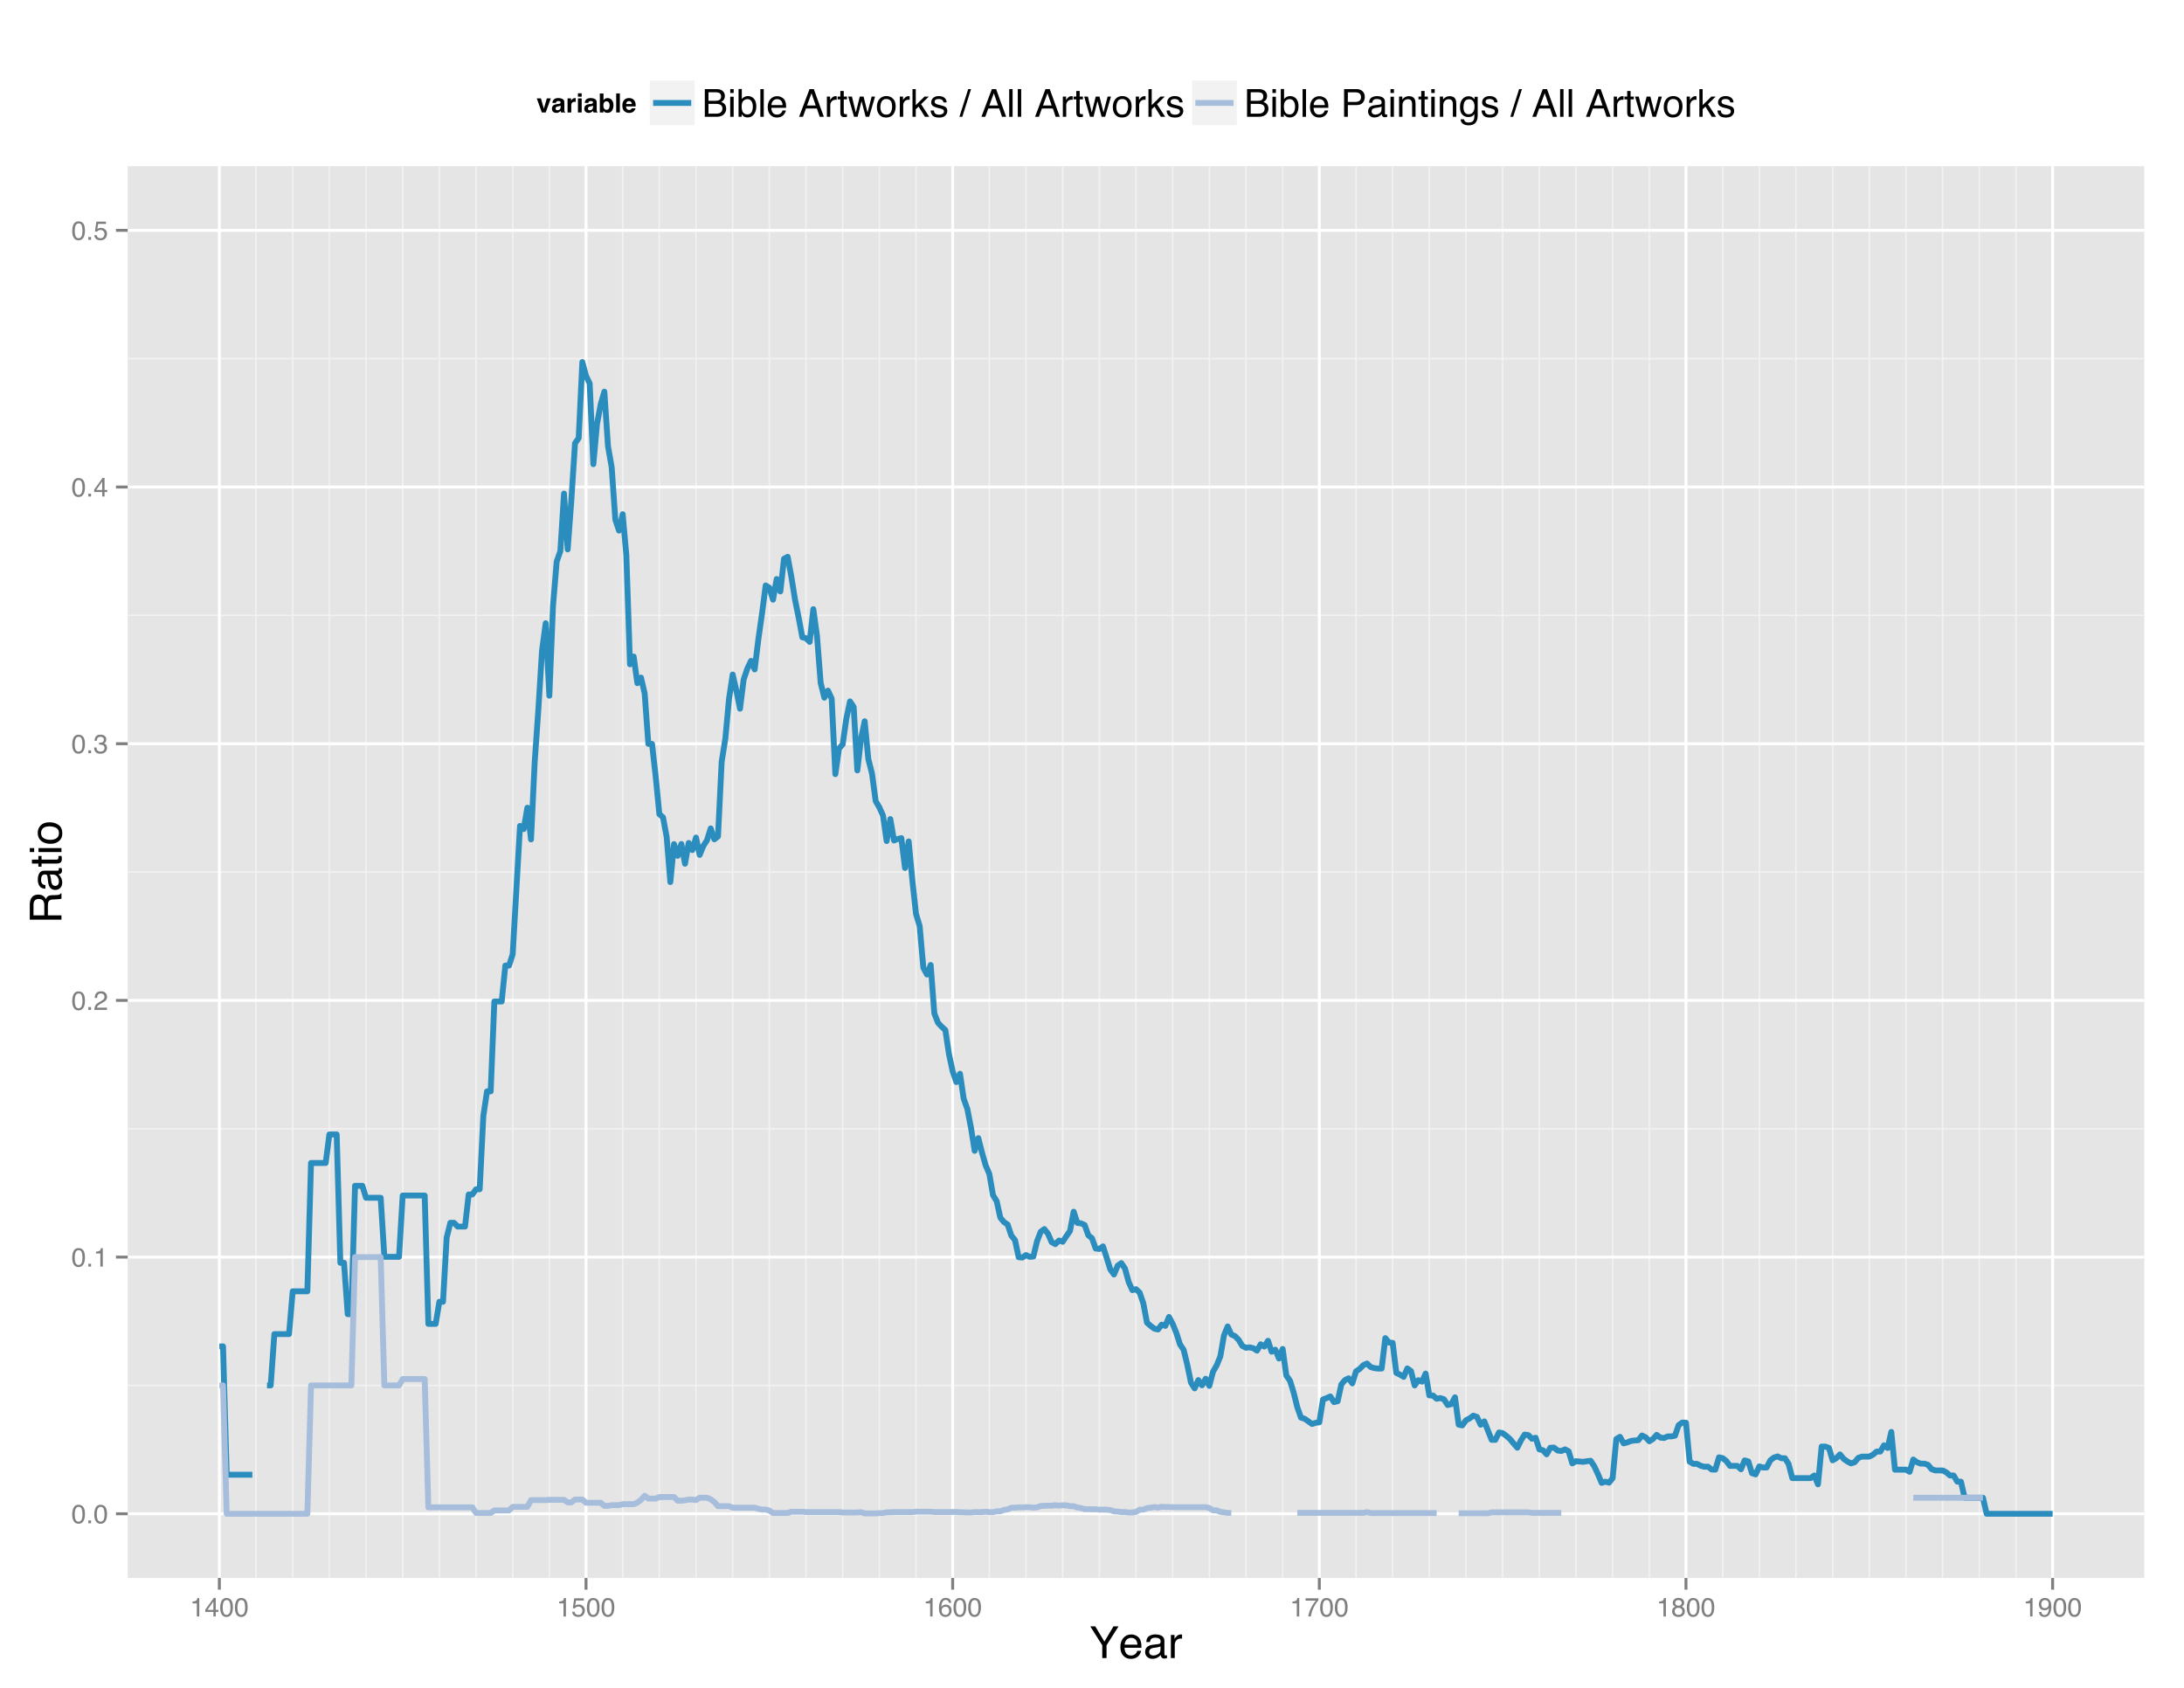 <?xml version="1.0" encoding="UTF-8"?>
<svg xmlns="http://www.w3.org/2000/svg" xmlns:xlink="http://www.w3.org/1999/xlink" width="792pt" height="612pt" viewBox="0 0 792 612" version="1.1">
<defs>
<g>
<symbol overflow="visible" id="glyph0-0">
<path style="stroke:none;" d="M 0.312 0 L 0.312 -6.875 L 5.766 -6.875 L 5.766 0 Z M 4.906 -0.859 L 4.906 -6.016 L 1.172 -6.016 L 1.172 -0.859 Z "/>
</symbol>
<symbol overflow="visible" id="glyph0-1">
<path style="stroke:none;" d="M 2.594 -6.703 C 3.457 -6.703 4.086 -6.348 4.484 -5.641 C 4.773 -5.086 4.922 -4.328 4.922 -3.359 C 4.922 -2.453 4.785 -1.695 4.516 -1.094 C 4.129 -0.238 3.488 0.188 2.594 0.188 C 1.781 0.188 1.18 -0.16 0.797 -0.859 C 0.461 -1.453 0.297 -2.238 0.297 -3.219 C 0.297 -3.977 0.395 -4.633 0.594 -5.188 C 0.957 -6.195 1.625 -6.703 2.594 -6.703 Z M 2.578 -0.578 C 3.016 -0.578 3.363 -0.77 3.625 -1.156 C 3.883 -1.551 4.016 -2.273 4.016 -3.328 C 4.016 -4.086 3.922 -4.711 3.734 -5.203 C 3.547 -5.703 3.18 -5.953 2.641 -5.953 C 2.148 -5.953 1.789 -5.719 1.562 -5.25 C 1.332 -4.781 1.219 -4.094 1.219 -3.188 C 1.219 -2.5 1.289 -1.945 1.438 -1.531 C 1.656 -0.895 2.035 -0.578 2.578 -0.578 Z "/>
</symbol>
<symbol overflow="visible" id="glyph0-2">
<path style="stroke:none;" d="M 0.812 -1.016 L 1.797 -1.016 L 1.797 0 L 0.812 0 Z "/>
</symbol>
<symbol overflow="visible" id="glyph0-3">
<path style="stroke:none;" d="M 0.922 -4.75 L 0.922 -5.391 C 1.523 -5.453 1.945 -5.551 2.188 -5.688 C 2.426 -5.832 2.609 -6.164 2.734 -6.688 L 3.391 -6.688 L 3.391 0 L 2.5 0 L 2.5 -4.75 Z "/>
</symbol>
<symbol overflow="visible" id="glyph0-4">
<path style="stroke:none;" d="M 0.297 0 C 0.328 -0.57 0.445 -1.07 0.656 -1.5 C 0.863 -1.938 1.27 -2.328 1.875 -2.672 L 2.766 -3.188 C 3.172 -3.426 3.457 -3.629 3.625 -3.797 C 3.875 -4.055 4 -4.352 4 -4.688 C 4 -5.07 3.879 -5.379 3.641 -5.609 C 3.41 -5.836 3.102 -5.953 2.719 -5.953 C 2.133 -5.953 1.734 -5.734 1.516 -5.297 C 1.398 -5.066 1.336 -4.742 1.328 -4.328 L 0.469 -4.328 C 0.477 -4.91 0.582 -5.383 0.781 -5.75 C 1.145 -6.406 1.789 -6.734 2.719 -6.734 C 3.488 -6.734 4.051 -6.523 4.406 -6.109 C 4.758 -5.691 4.938 -5.227 4.938 -4.719 C 4.938 -4.188 4.75 -3.727 4.375 -3.344 C 4.156 -3.125 3.758 -2.852 3.188 -2.531 L 2.547 -2.188 C 2.242 -2.02 2.004 -1.859 1.828 -1.703 C 1.516 -1.43 1.316 -1.129 1.234 -0.797 L 4.906 -0.797 L 4.906 0 Z "/>
</symbol>
<symbol overflow="visible" id="glyph0-5">
<path style="stroke:none;" d="M 2.484 0.188 C 1.691 0.188 1.117 -0.031 0.766 -0.469 C 0.41 -0.906 0.234 -1.438 0.234 -2.062 L 1.109 -2.062 C 1.148 -1.625 1.234 -1.305 1.359 -1.109 C 1.578 -0.754 1.969 -0.578 2.531 -0.578 C 2.977 -0.578 3.336 -0.695 3.609 -0.938 C 3.879 -1.176 4.016 -1.484 4.016 -1.859 C 4.016 -2.316 3.867 -2.641 3.578 -2.828 C 3.297 -3.016 2.906 -3.109 2.406 -3.109 C 2.352 -3.109 2.297 -3.102 2.234 -3.094 C 2.18 -3.094 2.125 -3.094 2.062 -3.094 L 2.062 -3.844 C 2.145 -3.832 2.219 -3.82 2.281 -3.812 C 2.344 -3.812 2.406 -3.812 2.469 -3.812 C 2.789 -3.812 3.051 -3.863 3.25 -3.969 C 3.602 -4.145 3.781 -4.457 3.781 -4.906 C 3.781 -5.238 3.66 -5.492 3.422 -5.672 C 3.191 -5.859 2.914 -5.953 2.594 -5.953 C 2.031 -5.953 1.645 -5.766 1.438 -5.391 C 1.312 -5.18 1.242 -4.883 1.234 -4.5 L 0.391 -4.5 C 0.391 -5 0.492 -5.426 0.703 -5.781 C 1.047 -6.406 1.648 -6.719 2.516 -6.719 C 3.191 -6.719 3.719 -6.562 4.094 -6.25 C 4.469 -5.945 4.656 -5.508 4.656 -4.938 C 4.656 -4.52 4.547 -4.188 4.328 -3.938 C 4.191 -3.781 4.016 -3.656 3.797 -3.562 C 4.148 -3.469 4.426 -3.281 4.625 -3 C 4.82 -2.719 4.922 -2.379 4.922 -1.984 C 4.922 -1.348 4.707 -0.828 4.281 -0.422 C 3.863 -0.016 3.266 0.188 2.484 0.188 Z "/>
</symbol>
<symbol overflow="visible" id="glyph0-6">
<path style="stroke:none;" d="M 3.172 -2.375 L 3.172 -5.422 L 1.016 -2.375 Z M 3.188 0 L 3.188 -1.641 L 0.25 -1.641 L 0.25 -2.469 L 3.312 -6.734 L 4.031 -6.734 L 4.031 -2.375 L 5.016 -2.375 L 5.016 -1.641 L 4.031 -1.641 L 4.031 0 Z "/>
</symbol>
<symbol overflow="visible" id="glyph0-7">
<path style="stroke:none;" d="M 1.188 -1.703 C 1.238 -1.223 1.461 -0.895 1.859 -0.719 C 2.055 -0.625 2.285 -0.578 2.547 -0.578 C 3.047 -0.578 3.414 -0.734 3.656 -1.047 C 3.895 -1.367 4.016 -1.723 4.016 -2.109 C 4.016 -2.578 3.867 -2.938 3.578 -3.188 C 3.297 -3.445 2.957 -3.578 2.562 -3.578 C 2.27 -3.578 2.02 -3.52 1.812 -3.406 C 1.602 -3.289 1.426 -3.133 1.281 -2.938 L 0.547 -2.984 L 1.062 -6.594 L 4.547 -6.594 L 4.547 -5.781 L 1.703 -5.781 L 1.406 -3.922 C 1.562 -4.035 1.711 -4.125 1.859 -4.188 C 2.109 -4.289 2.395 -4.344 2.719 -4.344 C 3.332 -4.344 3.852 -4.141 4.281 -3.734 C 4.707 -3.336 4.922 -2.836 4.922 -2.234 C 4.922 -1.598 4.723 -1.035 4.328 -0.547 C 3.941 -0.066 3.32 0.172 2.469 0.172 C 1.914 0.172 1.43 0.02 1.016 -0.281 C 0.598 -0.594 0.363 -1.066 0.312 -1.703 Z "/>
</symbol>
<symbol overflow="visible" id="glyph0-8">
<path style="stroke:none;" d="M 2.812 -6.734 C 3.562 -6.734 4.082 -6.535 4.375 -6.141 C 4.664 -5.754 4.812 -5.359 4.812 -4.953 L 3.984 -4.953 C 3.93 -5.211 3.852 -5.422 3.75 -5.578 C 3.539 -5.859 3.227 -6 2.812 -6 C 2.344 -6 1.969 -5.781 1.688 -5.344 C 1.414 -4.906 1.266 -4.281 1.234 -3.469 C 1.422 -3.75 1.664 -3.961 1.969 -4.109 C 2.227 -4.234 2.523 -4.297 2.859 -4.297 C 3.422 -4.297 3.91 -4.113 4.328 -3.75 C 4.742 -3.395 4.953 -2.863 4.953 -2.156 C 4.953 -1.539 4.754 -1 4.359 -0.531 C 3.961 -0.062 3.398 0.172 2.672 0.172 C 2.047 0.172 1.504 -0.062 1.047 -0.531 C 0.586 -1.008 0.359 -1.816 0.359 -2.953 C 0.359 -3.785 0.461 -4.488 0.672 -5.062 C 1.055 -6.176 1.77 -6.734 2.812 -6.734 Z M 2.75 -0.578 C 3.188 -0.578 3.516 -0.723 3.734 -1.016 C 3.961 -1.316 4.078 -1.672 4.078 -2.078 C 4.078 -2.422 3.977 -2.75 3.781 -3.062 C 3.582 -3.375 3.223 -3.531 2.703 -3.531 C 2.336 -3.531 2.02 -3.41 1.75 -3.172 C 1.477 -2.93 1.344 -2.566 1.344 -2.078 C 1.344 -1.648 1.461 -1.289 1.703 -1 C 1.953 -0.719 2.301 -0.578 2.75 -0.578 Z "/>
</symbol>
<symbol overflow="visible" id="glyph0-9">
<path style="stroke:none;" d="M 5.016 -6.594 L 5.016 -5.859 C 4.797 -5.648 4.508 -5.285 4.156 -4.766 C 3.801 -4.242 3.484 -3.688 3.203 -3.094 C 2.93 -2.508 2.727 -1.977 2.594 -1.5 C 2.5 -1.188 2.379 -0.688 2.234 0 L 1.312 0 C 1.52 -1.281 1.988 -2.555 2.719 -3.828 C 3.145 -4.566 3.594 -5.207 4.062 -5.75 L 0.344 -5.75 L 0.344 -6.594 Z "/>
</symbol>
<symbol overflow="visible" id="glyph0-10">
<path style="stroke:none;" d="M 2.609 -3.891 C 2.984 -3.891 3.273 -3.992 3.484 -4.203 C 3.691 -4.41 3.797 -4.66 3.797 -4.953 C 3.797 -5.203 3.691 -5.43 3.484 -5.641 C 3.285 -5.848 2.984 -5.953 2.578 -5.953 C 2.172 -5.953 1.875 -5.848 1.688 -5.641 C 1.508 -5.43 1.422 -5.188 1.422 -4.906 C 1.422 -4.594 1.535 -4.344 1.766 -4.156 C 2.004 -3.977 2.285 -3.891 2.609 -3.891 Z M 2.656 -0.578 C 3.051 -0.578 3.375 -0.68 3.625 -0.891 C 3.883 -1.098 4.016 -1.414 4.016 -1.844 C 4.016 -2.27 3.879 -2.594 3.609 -2.812 C 3.348 -3.039 3.008 -3.156 2.594 -3.156 C 2.195 -3.156 1.867 -3.039 1.609 -2.812 C 1.359 -2.582 1.234 -2.266 1.234 -1.859 C 1.234 -1.516 1.348 -1.211 1.578 -0.953 C 1.816 -0.703 2.176 -0.578 2.656 -0.578 Z M 1.469 -3.578 C 1.227 -3.672 1.039 -3.785 0.906 -3.922 C 0.664 -4.172 0.547 -4.5 0.547 -4.906 C 0.547 -5.406 0.723 -5.832 1.078 -6.188 C 1.441 -6.551 1.957 -6.734 2.625 -6.734 C 3.27 -6.734 3.773 -6.562 4.141 -6.219 C 4.504 -5.875 4.688 -5.477 4.688 -5.031 C 4.688 -4.613 4.582 -4.273 4.375 -4.016 C 4.25 -3.867 4.062 -3.723 3.812 -3.578 C 4.094 -3.453 4.312 -3.305 4.469 -3.141 C 4.77 -2.828 4.922 -2.422 4.922 -1.922 C 4.922 -1.336 4.723 -0.836 4.328 -0.422 C 3.93 -0.016 3.367 0.188 2.641 0.188 C 1.984 0.188 1.43 0.008 0.984 -0.344 C 0.535 -0.695 0.312 -1.211 0.312 -1.891 C 0.312 -2.285 0.406 -2.625 0.594 -2.906 C 0.789 -3.195 1.082 -3.422 1.469 -3.578 Z "/>
</symbol>
<symbol overflow="visible" id="glyph0-11">
<path style="stroke:none;" d="M 1.281 -1.625 C 1.301 -1.156 1.477 -0.832 1.812 -0.656 C 1.988 -0.562 2.18 -0.516 2.391 -0.516 C 2.797 -0.516 3.141 -0.68 3.422 -1.016 C 3.703 -1.348 3.906 -2.031 4.031 -3.062 C 3.844 -2.77 3.609 -2.562 3.328 -2.438 C 3.055 -2.32 2.758 -2.266 2.438 -2.266 C 1.789 -2.266 1.281 -2.461 0.906 -2.859 C 0.531 -3.266 0.344 -3.785 0.344 -4.422 C 0.344 -5.023 0.523 -5.555 0.891 -6.016 C 1.266 -6.484 1.816 -6.719 2.547 -6.719 C 3.523 -6.719 4.195 -6.273 4.562 -5.391 C 4.77 -4.91 4.875 -4.305 4.875 -3.578 C 4.875 -2.754 4.75 -2.023 4.5 -1.391 C 4.094 -0.336 3.398 0.188 2.422 0.188 C 1.766 0.188 1.266 0.016 0.922 -0.328 C 0.586 -0.672 0.422 -1.102 0.422 -1.625 Z M 2.547 -3 C 2.879 -3 3.188 -3.109 3.469 -3.328 C 3.75 -3.547 3.891 -3.93 3.891 -4.484 C 3.891 -4.973 3.766 -5.336 3.516 -5.578 C 3.266 -5.828 2.945 -5.953 2.562 -5.953 C 2.145 -5.953 1.816 -5.812 1.578 -5.531 C 1.336 -5.258 1.219 -4.891 1.219 -4.422 C 1.219 -3.984 1.32 -3.633 1.531 -3.375 C 1.75 -3.125 2.086 -3 2.547 -3 Z "/>
</symbol>
<symbol overflow="visible" id="glyph1-0">
<path style="stroke:none;" d="M 0.516 0 L 0.516 -11.484 L 9.625 -11.484 L 9.625 0 Z M 8.188 -1.438 L 8.188 -10.047 L 1.953 -10.047 L 1.953 -1.438 Z "/>
</symbol>
<symbol overflow="visible" id="glyph1-1">
<path style="stroke:none;" d="M 0.328 -11.484 L 2.141 -11.484 L 5.438 -5.969 L 8.734 -11.484 L 10.562 -11.484 L 6.219 -4.625 L 6.219 0 L 4.672 0 L 4.672 -4.625 Z M 5.469 -11.484 Z "/>
</symbol>
<symbol overflow="visible" id="glyph1-2">
<path style="stroke:none;" d="M 4.516 -8.562 C 5.109 -8.562 5.68 -8.422 6.234 -8.141 C 6.797 -7.859 7.223 -7.5 7.516 -7.062 C 7.797 -6.633 7.984 -6.141 8.078 -5.578 C 8.16 -5.191 8.203 -4.578 8.203 -3.734 L 2.078 -3.734 C 2.098 -2.891 2.297 -2.207 2.672 -1.688 C 3.047 -1.176 3.629 -0.922 4.422 -0.922 C 5.148 -0.922 5.734 -1.164 6.172 -1.656 C 6.422 -1.938 6.598 -2.258 6.703 -2.625 L 8.094 -2.625 C 8.051 -2.32 7.926 -1.977 7.719 -1.594 C 7.52 -1.219 7.289 -0.91 7.031 -0.672 C 6.602 -0.254 6.078 0.023 5.453 0.172 C 5.109 0.254 4.723 0.297 4.297 0.297 C 3.254 0.297 2.367 -0.082 1.641 -0.844 C 0.922 -1.602 0.562 -2.664 0.562 -4.031 C 0.562 -5.375 0.926 -6.461 1.656 -7.297 C 2.383 -8.141 3.336 -8.562 4.516 -8.562 Z M 6.766 -4.859 C 6.703 -5.461 6.566 -5.945 6.359 -6.312 C 5.973 -6.988 5.332 -7.328 4.438 -7.328 C 3.789 -7.328 3.25 -7.094 2.812 -6.625 C 2.375 -6.164 2.141 -5.578 2.109 -4.859 Z M 4.391 -8.578 Z "/>
</symbol>
<symbol overflow="visible" id="glyph1-3">
<path style="stroke:none;" d="M 2.109 -2.234 C 2.109 -1.828 2.254 -1.504 2.547 -1.266 C 2.848 -1.035 3.203 -0.922 3.609 -0.922 C 4.109 -0.922 4.586 -1.035 5.047 -1.266 C 5.828 -1.641 6.219 -2.258 6.219 -3.125 L 6.219 -4.266 C 6.051 -4.148 5.832 -4.055 5.562 -3.984 C 5.289 -3.91 5.023 -3.859 4.766 -3.828 L 3.906 -3.719 C 3.395 -3.656 3.016 -3.551 2.766 -3.406 C 2.328 -3.156 2.109 -2.766 2.109 -2.234 Z M 5.516 -5.078 C 5.836 -5.117 6.055 -5.254 6.172 -5.484 C 6.234 -5.609 6.266 -5.785 6.266 -6.016 C 6.266 -6.492 6.094 -6.844 5.75 -7.062 C 5.406 -7.281 4.914 -7.391 4.281 -7.391 C 3.551 -7.391 3.031 -7.191 2.719 -6.797 C 2.551 -6.578 2.441 -6.25 2.391 -5.812 L 1.078 -5.812 C 1.098 -6.844 1.43 -7.562 2.078 -7.969 C 2.723 -8.375 3.469 -8.578 4.312 -8.578 C 5.301 -8.578 6.102 -8.391 6.719 -8.016 C 7.32 -7.641 7.625 -7.055 7.625 -6.266 L 7.625 -1.438 C 7.625 -1.289 7.656 -1.172 7.719 -1.078 C 7.781 -0.992 7.906 -0.953 8.094 -0.953 C 8.156 -0.953 8.223 -0.957 8.297 -0.969 C 8.379 -0.977 8.469 -0.988 8.562 -1 L 8.562 0.047 C 8.344 0.109 8.176 0.145 8.062 0.156 C 7.945 0.176 7.789 0.188 7.594 0.188 C 7.102 0.188 6.75 0.008 6.531 -0.344 C 6.414 -0.52 6.336 -0.773 6.297 -1.109 C 6.004 -0.734 5.586 -0.406 5.047 -0.125 C 4.516 0.145 3.926 0.281 3.281 0.281 C 2.508 0.281 1.875 0.047 1.375 -0.422 C 0.883 -0.898 0.641 -1.492 0.641 -2.203 C 0.641 -2.973 0.879 -3.57 1.359 -4 C 1.848 -4.426 2.488 -4.691 3.281 -4.797 Z M 4.359 -8.578 Z "/>
</symbol>
<symbol overflow="visible" id="glyph1-4">
<path style="stroke:none;" d="M 1.078 -8.375 L 2.406 -8.375 L 2.406 -6.922 C 2.52 -7.203 2.789 -7.547 3.219 -7.953 C 3.645 -8.359 4.133 -8.562 4.688 -8.562 C 4.719 -8.562 4.766 -8.555 4.828 -8.547 C 4.891 -8.547 4.992 -8.535 5.141 -8.516 L 5.141 -7.031 C 5.055 -7.051 4.977 -7.062 4.906 -7.062 C 4.844 -7.07 4.77 -7.078 4.688 -7.078 C 3.977 -7.078 3.43 -6.848 3.047 -6.391 C 2.672 -5.93 2.484 -5.406 2.484 -4.812 L 2.484 0 L 1.078 0 Z "/>
</symbol>
<symbol overflow="visible" id="glyph2-0">
<path style="stroke:none;" d="M 0 -0.516 L -11.484 -0.516 L -11.484 -9.625 L 0 -9.625 Z M -1.438 -8.188 L -10.047 -8.188 L -10.047 -1.953 L -1.438 -1.953 Z "/>
</symbol>
<symbol overflow="visible" id="glyph2-1">
<path style="stroke:none;" d="M -6.219 -6.562 C -6.219 -7.289 -6.363 -7.863 -6.656 -8.281 C -6.945 -8.707 -7.473 -8.922 -8.234 -8.922 C -9.055 -8.922 -9.613 -8.625 -9.906 -8.031 C -10.062 -7.719 -10.141 -7.297 -10.141 -6.766 L -10.141 -2.969 L -6.219 -2.969 Z M -11.484 -1.406 L -11.484 -6.719 C -11.484 -7.594 -11.352 -8.316 -11.094 -8.891 C -10.602 -9.961 -9.703 -10.5 -8.391 -10.5 C -7.703 -10.5 -7.141 -10.359 -6.703 -10.078 C -6.266 -9.797 -5.91 -9.398 -5.641 -8.891 C -5.461 -9.336 -5.223 -9.672 -4.922 -9.891 C -4.629 -10.117 -4.148 -10.25 -3.484 -10.281 L -1.938 -10.328 C -1.5 -10.348 -1.176 -10.383 -0.969 -10.438 C -0.602 -10.531 -0.367 -10.695 -0.266 -10.938 L 0 -10.938 L 0 -9.031 C -0.102 -8.977 -0.234 -8.938 -0.391 -8.906 C -0.547 -8.875 -0.848 -8.848 -1.297 -8.828 L -3.203 -8.734 C -3.953 -8.703 -4.457 -8.426 -4.719 -7.906 C -4.852 -7.602 -4.922 -7.133 -4.922 -6.5 L -4.922 -2.969 L 0 -2.969 L 0 -1.406 Z "/>
</symbol>
<symbol overflow="visible" id="glyph2-2">
<path style="stroke:none;" d="M -2.234 -2.109 C -1.828 -2.109 -1.504 -2.254 -1.266 -2.547 C -1.035 -2.848 -0.922 -3.203 -0.922 -3.609 C -0.922 -4.109 -1.035 -4.586 -1.266 -5.047 C -1.641 -5.828 -2.258 -6.219 -3.125 -6.219 L -4.266 -6.219 C -4.148 -6.051 -4.055 -5.832 -3.984 -5.562 C -3.91 -5.289 -3.859 -5.023 -3.828 -4.766 L -3.719 -3.906 C -3.656 -3.395 -3.551 -3.016 -3.406 -2.766 C -3.156 -2.328 -2.766 -2.109 -2.234 -2.109 Z M -5.078 -5.516 C -5.117 -5.836 -5.254 -6.055 -5.484 -6.172 C -5.609 -6.234 -5.785 -6.266 -6.016 -6.266 C -6.492 -6.266 -6.844 -6.094 -7.062 -5.75 C -7.281 -5.406 -7.391 -4.914 -7.391 -4.281 C -7.391 -3.551 -7.191 -3.031 -6.797 -2.719 C -6.578 -2.551 -6.25 -2.441 -5.812 -2.391 L -5.812 -1.078 C -6.844 -1.098 -7.562 -1.43 -7.969 -2.078 C -8.375 -2.723 -8.578 -3.469 -8.578 -4.312 C -8.578 -5.301 -8.391 -6.102 -8.016 -6.719 C -7.641 -7.32 -7.055 -7.625 -6.266 -7.625 L -1.438 -7.625 C -1.289 -7.625 -1.172 -7.656 -1.078 -7.719 C -0.992 -7.781 -0.953 -7.906 -0.953 -8.094 C -0.953 -8.156 -0.957 -8.223 -0.969 -8.297 C -0.977 -8.379 -0.988 -8.469 -1 -8.562 L 0.047 -8.562 C 0.109 -8.344 0.145 -8.176 0.156 -8.062 C 0.176 -7.945 0.188 -7.789 0.188 -7.594 C 0.188 -7.102 0.008 -6.75 -0.344 -6.531 C -0.52 -6.414 -0.773 -6.336 -1.109 -6.297 C -0.734 -6.004 -0.406 -5.586 -0.125 -5.047 C 0.145 -4.516 0.281 -3.926 0.281 -3.281 C 0.281 -2.508 0.047 -1.875 -0.422 -1.375 C -0.898 -0.883 -1.492 -0.641 -2.203 -0.641 C -2.973 -0.641 -3.57 -0.879 -4 -1.359 C -4.426 -1.848 -4.691 -2.488 -4.797 -3.281 Z M -8.578 -4.359 Z "/>
</symbol>
<symbol overflow="visible" id="glyph2-3">
<path style="stroke:none;" d="M -10.703 -1.312 L -10.703 -2.734 L -8.375 -2.734 L -8.375 -4.078 L -7.219 -4.078 L -7.219 -2.734 L -1.766 -2.734 C -1.473 -2.734 -1.273 -2.832 -1.172 -3.031 C -1.117 -3.145 -1.094 -3.328 -1.094 -3.578 C -1.094 -3.648 -1.094 -3.723 -1.094 -3.797 C -1.094 -3.879 -1.098 -3.973 -1.109 -4.078 L 0 -4.078 C 0.051 -3.91 0.086 -3.738 0.109 -3.562 C 0.129 -3.395 0.141 -3.207 0.141 -3 C 0.141 -2.344 -0.023 -1.895 -0.359 -1.656 C -0.703 -1.426 -1.145 -1.312 -1.688 -1.312 L -7.219 -1.312 L -7.219 -0.188 L -8.375 -0.188 L -8.375 -1.312 Z "/>
</symbol>
<symbol overflow="visible" id="glyph2-4">
<path style="stroke:none;" d="M -8.328 -1.031 L -8.328 -2.469 L 0 -2.469 L 0 -1.031 Z M -11.484 -1.031 L -11.484 -2.469 L -9.891 -2.469 L -9.891 -1.031 Z "/>
</symbol>
<symbol overflow="visible" id="glyph2-5">
<path style="stroke:none;" d="M -0.906 -4.359 C -0.906 -5.285 -1.258 -5.922 -1.969 -6.266 C -2.676 -6.617 -3.461 -6.797 -4.328 -6.797 C -5.109 -6.797 -5.742 -6.672 -6.234 -6.422 C -7.004 -6.023 -7.391 -5.344 -7.391 -4.375 C -7.391 -3.508 -7.062 -2.879 -6.406 -2.484 C -5.75 -2.098 -4.957 -1.906 -4.031 -1.906 C -3.133 -1.906 -2.391 -2.098 -1.797 -2.484 C -1.203 -2.879 -0.906 -3.504 -0.906 -4.359 Z M -8.609 -4.406 C -8.609 -5.488 -8.25 -6.398 -7.531 -7.141 C -6.812 -7.891 -5.754 -8.266 -4.359 -8.266 C -3.016 -8.266 -1.898 -7.938 -1.016 -7.281 C -0.129 -6.625 0.312 -5.602 0.312 -4.219 C 0.312 -3.07 -0.078 -2.16 -0.859 -1.484 C -1.641 -0.805 -2.688 -0.469 -4 -0.469 C -5.406 -0.469 -6.523 -0.82 -7.359 -1.531 C -8.191 -2.25 -8.609 -3.207 -8.609 -4.406 Z M -8.578 -4.359 Z "/>
</symbol>
<symbol overflow="visible" id="glyph3-0">
<path style="stroke:none;" d="M 0.719 0 L 0.719 -6.906 L 6.281 -6.906 L 6.281 0 Z M 5.422 -0.859 L 5.422 -6.047 L 1.578 -6.047 L 1.578 -0.859 Z "/>
</symbol>
<symbol overflow="visible" id="glyph3-1">
<path style="stroke:none;" d="M 3.766 -5.109 L 5.203 -5.109 L 3.359 0 L 1.953 0 L 0.125 -5.109 L 1.625 -5.109 L 2.688 -1.344 Z "/>
</symbol>
<symbol overflow="visible" id="glyph3-2">
<path style="stroke:none;" d="M 3.438 -2.484 C 3.352 -2.43 3.266 -2.391 3.172 -2.359 C 3.086 -2.328 2.973 -2.297 2.828 -2.266 L 2.531 -2.203 C 2.25 -2.148 2.047 -2.094 1.922 -2.031 C 1.711 -1.906 1.609 -1.711 1.609 -1.453 C 1.609 -1.223 1.672 -1.055 1.797 -0.953 C 1.93 -0.859 2.086 -0.812 2.266 -0.812 C 2.555 -0.812 2.82 -0.895 3.062 -1.062 C 3.301 -1.227 3.426 -1.535 3.438 -1.984 Z M 2.625 -3.109 C 2.875 -3.141 3.051 -3.176 3.156 -3.219 C 3.344 -3.301 3.438 -3.43 3.438 -3.609 C 3.438 -3.816 3.363 -3.957 3.219 -4.031 C 3.07 -4.113 2.859 -4.156 2.578 -4.156 C 2.266 -4.156 2.047 -4.078 1.922 -3.922 C 1.828 -3.805 1.766 -3.648 1.734 -3.453 L 0.438 -3.453 C 0.469 -3.898 0.594 -4.266 0.812 -4.547 C 1.164 -5.004 1.77 -5.234 2.625 -5.234 C 3.188 -5.234 3.688 -5.117 4.125 -4.891 C 4.562 -4.672 4.781 -4.254 4.781 -3.641 L 4.781 -1.297 C 4.781 -1.129 4.781 -0.93 4.781 -0.703 C 4.789 -0.523 4.816 -0.406 4.859 -0.344 C 4.898 -0.281 4.969 -0.234 5.062 -0.203 L 5.062 0 L 3.609 0 C 3.566 -0.102 3.535 -0.195 3.516 -0.281 C 3.504 -0.375 3.492 -0.477 3.484 -0.594 C 3.297 -0.395 3.082 -0.227 2.844 -0.094 C 2.562 0.07 2.238 0.156 1.875 0.156 C 1.414 0.156 1.035 0.023 0.734 -0.234 C 0.43 -0.492 0.281 -0.867 0.281 -1.359 C 0.281 -1.984 0.52 -2.438 1 -2.719 C 1.27 -2.875 1.66 -2.984 2.172 -3.047 Z M 2.703 -5.234 Z "/>
</symbol>
<symbol overflow="visible" id="glyph3-3">
<path style="stroke:none;" d="M 3.391 -5.234 C 3.422 -5.234 3.441 -5.227 3.453 -5.219 C 3.473 -5.219 3.516 -5.219 3.578 -5.219 L 3.578 -3.844 C 3.492 -3.852 3.414 -3.859 3.344 -3.859 C 3.281 -3.867 3.227 -3.875 3.188 -3.875 C 2.656 -3.875 2.297 -3.695 2.109 -3.344 C 2.004 -3.145 1.953 -2.844 1.953 -2.438 L 1.953 0 L 0.609 0 L 0.609 -5.109 L 1.891 -5.109 L 1.891 -4.219 C 2.086 -4.562 2.266 -4.789 2.422 -4.906 C 2.672 -5.125 2.992 -5.234 3.391 -5.234 Z "/>
</symbol>
<symbol overflow="visible" id="glyph3-4">
<path style="stroke:none;" d="M 2 -5.719 L 0.641 -5.719 L 0.641 -6.953 L 2 -6.953 Z M 0.641 -5.109 L 2 -5.109 L 2 0 L 0.641 0 Z "/>
</symbol>
<symbol overflow="visible" id="glyph3-5">
<path style="stroke:none;" d="M 3.375 -5.219 C 4.051 -5.219 4.578 -4.973 4.953 -4.484 C 5.336 -4.004 5.531 -3.383 5.531 -2.625 C 5.531 -1.82 5.344 -1.16 4.969 -0.641 C 4.594 -0.117 4.066 0.141 3.391 0.141 C 2.973 0.141 2.633 0.055 2.375 -0.109 C 2.227 -0.211 2.066 -0.391 1.891 -0.641 L 1.891 0 L 0.578 0 L 0.578 -6.891 L 1.906 -6.891 L 1.906 -4.438 C 2.07 -4.676 2.258 -4.859 2.469 -4.984 C 2.707 -5.141 3.008 -5.219 3.375 -5.219 Z M 3.047 -0.969 C 3.391 -0.969 3.656 -1.102 3.844 -1.375 C 4.031 -1.656 4.125 -2.023 4.125 -2.484 C 4.125 -2.836 4.078 -3.133 3.984 -3.375 C 3.805 -3.82 3.477 -4.047 3 -4.047 C 2.52 -4.047 2.188 -3.828 2 -3.391 C 1.906 -3.16 1.859 -2.859 1.859 -2.484 C 1.859 -2.047 1.953 -1.68 2.141 -1.391 C 2.336 -1.109 2.641 -0.969 3.047 -0.969 Z "/>
</symbol>
<symbol overflow="visible" id="glyph3-6">
<path style="stroke:none;" d="M 1.984 0 L 0.656 0 L 0.656 -6.906 L 1.984 -6.906 Z "/>
</symbol>
<symbol overflow="visible" id="glyph3-7">
<path style="stroke:none;" d="M 2.641 -4.141 C 2.328 -4.141 2.082 -4.039 1.906 -3.844 C 1.738 -3.656 1.633 -3.395 1.594 -3.062 L 3.672 -3.062 C 3.648 -3.414 3.539 -3.68 3.344 -3.859 C 3.156 -4.047 2.922 -4.141 2.641 -4.141 Z M 2.641 -5.234 C 3.066 -5.234 3.445 -5.156 3.781 -5 C 4.125 -4.844 4.406 -4.594 4.625 -4.25 C 4.82 -3.945 4.953 -3.594 5.016 -3.188 C 5.047 -2.957 5.062 -2.625 5.062 -2.188 L 1.562 -2.188 C 1.582 -1.676 1.742 -1.316 2.047 -1.109 C 2.234 -0.973 2.457 -0.906 2.719 -0.906 C 2.988 -0.906 3.207 -0.984 3.375 -1.141 C 3.469 -1.234 3.551 -1.352 3.625 -1.5 L 5 -1.5 C 4.957 -1.195 4.797 -0.891 4.516 -0.578 C 4.078 -0.078 3.469 0.172 2.688 0.172 C 2.031 0.172 1.453 -0.035 0.953 -0.453 C 0.461 -0.879 0.219 -1.562 0.219 -2.5 C 0.219 -3.383 0.441 -4.062 0.891 -4.531 C 1.336 -5 1.922 -5.234 2.641 -5.234 Z M 2.734 -5.234 Z "/>
</symbol>
<symbol overflow="visible" id="glyph4-0">
<path style="stroke:none;" d="M 0.453 0 L 0.453 -10.047 L 8.422 -10.047 L 8.422 0 Z M 7.172 -1.266 L 7.172 -8.781 L 1.703 -8.781 L 1.703 -1.266 Z "/>
</symbol>
<symbol overflow="visible" id="glyph4-1">
<path style="stroke:none;" d="M 4.844 -5.797 C 5.414 -5.797 5.863 -5.875 6.188 -6.031 C 6.688 -6.281 6.938 -6.734 6.938 -7.391 C 6.938 -8.047 6.664 -8.488 6.125 -8.719 C 5.832 -8.844 5.391 -8.906 4.797 -8.906 L 2.359 -8.906 L 2.359 -5.797 Z M 5.297 -1.156 C 6.129 -1.156 6.723 -1.398 7.078 -1.891 C 7.305 -2.191 7.422 -2.562 7.422 -3 C 7.422 -3.727 7.094 -4.223 6.438 -4.484 C 6.094 -4.629 5.633 -4.703 5.062 -4.703 L 2.359 -4.703 L 2.359 -1.156 Z M 1.031 -10.047 L 5.344 -10.047 C 6.52 -10.047 7.359 -9.691 7.859 -8.984 C 8.148 -8.578 8.297 -8.098 8.297 -7.547 C 8.297 -6.922 8.113 -6.406 7.75 -6 C 7.562 -5.781 7.297 -5.582 6.953 -5.406 C 7.461 -5.207 7.844 -4.988 8.094 -4.75 C 8.551 -4.312 8.781 -3.707 8.781 -2.938 C 8.781 -2.289 8.578 -1.703 8.172 -1.172 C 7.566 -0.391 6.602 0 5.281 0 L 1.031 0 Z "/>
</symbol>
<symbol overflow="visible" id="glyph4-2">
<path style="stroke:none;" d="M 0.906 -7.281 L 2.156 -7.281 L 2.156 0 L 0.906 0 Z M 0.906 -10.047 L 2.156 -10.047 L 2.156 -8.641 L 0.906 -8.641 Z "/>
</symbol>
<symbol overflow="visible" id="glyph4-3">
<path style="stroke:none;" d="M 0.812 -10.078 L 2 -10.078 L 2 -6.438 C 2.27 -6.781 2.594 -7.047 2.969 -7.234 C 3.344 -7.422 3.75 -7.516 4.188 -7.516 C 5.094 -7.516 5.828 -7.203 6.391 -6.578 C 6.961 -5.953 7.25 -5.023 7.25 -3.797 C 7.25 -2.641 6.969 -1.676 6.406 -0.906 C 5.852 -0.145 5.078 0.234 4.078 0.234 C 3.523 0.234 3.055 0.098 2.672 -0.172 C 2.441 -0.328 2.195 -0.582 1.938 -0.938 L 1.938 0 L 0.812 0 Z M 4 -0.859 C 4.664 -0.859 5.164 -1.117 5.5 -1.641 C 5.832 -2.172 6 -2.867 6 -3.734 C 6 -4.504 5.832 -5.141 5.5 -5.641 C 5.164 -6.148 4.68 -6.406 4.047 -6.406 C 3.484 -6.406 2.988 -6.195 2.562 -5.781 C 2.145 -5.375 1.938 -4.691 1.938 -3.734 C 1.938 -3.047 2.02 -2.488 2.188 -2.062 C 2.52 -1.258 3.125 -0.859 4 -0.859 Z "/>
</symbol>
<symbol overflow="visible" id="glyph4-4">
<path style="stroke:none;" d="M 0.938 -10.047 L 2.172 -10.047 L 2.172 0 L 0.938 0 Z "/>
</symbol>
<symbol overflow="visible" id="glyph4-5">
<path style="stroke:none;" d="M 3.953 -7.484 C 4.473 -7.484 4.973 -7.359 5.453 -7.109 C 5.941 -6.867 6.316 -6.555 6.578 -6.172 C 6.828 -5.805 6.988 -5.375 7.062 -4.875 C 7.133 -4.539 7.172 -4.004 7.172 -3.266 L 1.812 -3.266 C 1.832 -2.523 2.004 -1.93 2.328 -1.484 C 2.66 -1.035 3.172 -0.812 3.859 -0.812 C 4.504 -0.812 5.02 -1.02 5.406 -1.438 C 5.625 -1.688 5.773 -1.973 5.859 -2.297 L 7.078 -2.297 C 7.047 -2.023 6.938 -1.723 6.75 -1.391 C 6.57 -1.066 6.375 -0.801 6.156 -0.594 C 5.781 -0.227 5.316 0.02 4.766 0.156 C 4.473 0.227 4.141 0.266 3.766 0.266 C 2.848 0.266 2.07 -0.066 1.438 -0.734 C 0.812 -1.398 0.5 -2.328 0.5 -3.516 C 0.5 -4.691 0.816 -5.645 1.453 -6.375 C 2.086 -7.113 2.922 -7.484 3.953 -7.484 Z M 5.906 -4.25 C 5.863 -4.781 5.75 -5.207 5.562 -5.531 C 5.227 -6.113 4.664 -6.406 3.875 -6.406 C 3.312 -6.406 2.836 -6.203 2.453 -5.797 C 2.066 -5.391 1.863 -4.875 1.844 -4.25 Z M 3.828 -7.5 Z "/>
</symbol>
<symbol overflow="visible" id="glyph4-6">
<path style="stroke:none;" d=""/>
</symbol>
<symbol overflow="visible" id="glyph4-7">
<path style="stroke:none;" d="M 6.219 -4.109 L 4.703 -8.547 L 3.078 -4.109 Z M 3.984 -10.047 L 5.531 -10.047 L 9.172 0 L 7.672 0 L 6.656 -3.016 L 2.688 -3.016 L 1.594 0 L 0.203 0 Z M 4.688 -10.047 Z "/>
</symbol>
<symbol overflow="visible" id="glyph4-8">
<path style="stroke:none;" d="M 0.938 -7.328 L 2.109 -7.328 L 2.109 -6.062 C 2.203 -6.301 2.438 -6.598 2.812 -6.953 C 3.188 -7.305 3.617 -7.484 4.109 -7.484 C 4.129 -7.484 4.164 -7.477 4.219 -7.469 C 4.27 -7.469 4.363 -7.461 4.5 -7.453 L 4.5 -6.156 C 4.426 -6.164 4.359 -6.172 4.297 -6.172 C 4.234 -6.18 4.164 -6.188 4.094 -6.188 C 3.477 -6.188 3.004 -5.984 2.672 -5.578 C 2.336 -5.18 2.172 -4.727 2.172 -4.219 L 2.172 0 L 0.938 0 Z "/>
</symbol>
<symbol overflow="visible" id="glyph4-9">
<path style="stroke:none;" d="M 1.156 -9.359 L 2.391 -9.359 L 2.391 -7.328 L 3.562 -7.328 L 3.562 -6.312 L 2.391 -6.312 L 2.391 -1.531 C 2.391 -1.281 2.477 -1.113 2.656 -1.031 C 2.75 -0.977 2.906 -0.953 3.125 -0.953 C 3.188 -0.953 3.25 -0.953 3.312 -0.953 C 3.383 -0.953 3.469 -0.957 3.562 -0.969 L 3.562 0 C 3.414 0.039 3.266 0.066 3.109 0.078 C 2.961 0.098 2.801 0.109 2.625 0.109 C 2.051 0.109 1.66 -0.035 1.453 -0.328 C 1.254 -0.617 1.156 -1 1.156 -1.469 L 1.156 -6.312 L 0.156 -6.312 L 0.156 -7.328 L 1.156 -7.328 Z "/>
</symbol>
<symbol overflow="visible" id="glyph4-10">
<path style="stroke:none;" d="M 1.469 -7.328 L 2.875 -1.547 L 4.312 -7.328 L 5.688 -7.328 L 7.125 -1.594 L 8.625 -7.328 L 9.844 -7.328 L 7.719 0 L 6.453 0 L 4.953 -5.672 L 3.516 0 L 2.234 0 L 0.125 -7.328 Z "/>
</symbol>
<symbol overflow="visible" id="glyph4-11">
<path style="stroke:none;" d="M 3.812 -0.797 C 4.625 -0.797 5.18 -1.102 5.484 -1.719 C 5.785 -2.332 5.938 -3.02 5.938 -3.781 C 5.938 -4.469 5.828 -5.023 5.609 -5.453 C 5.266 -6.117 4.672 -6.453 3.828 -6.453 C 3.066 -6.453 2.516 -6.164 2.172 -5.594 C 1.836 -5.02 1.672 -4.328 1.672 -3.516 C 1.672 -2.742 1.836 -2.098 2.172 -1.578 C 2.516 -1.055 3.062 -0.797 3.812 -0.797 Z M 3.859 -7.531 C 4.797 -7.531 5.586 -7.211 6.234 -6.578 C 6.891 -5.953 7.219 -5.031 7.219 -3.812 C 7.219 -2.633 6.93 -1.66 6.359 -0.891 C 5.785 -0.117 4.895 0.266 3.688 0.266 C 2.688 0.266 1.891 -0.07 1.297 -0.75 C 0.703 -1.438 0.406 -2.352 0.406 -3.5 C 0.406 -4.727 0.719 -5.707 1.344 -6.438 C 1.969 -7.164 2.805 -7.531 3.859 -7.531 Z M 3.812 -7.5 Z "/>
</symbol>
<symbol overflow="visible" id="glyph4-12">
<path style="stroke:none;" d="M 0.875 -10.047 L 2.062 -10.047 L 2.062 -4.219 L 5.219 -7.328 L 6.781 -7.328 L 3.984 -4.578 L 6.953 0 L 5.375 0 L 3.094 -3.688 L 2.062 -2.75 L 2.062 0 L 0.875 0 Z "/>
</symbol>
<symbol overflow="visible" id="glyph4-13">
<path style="stroke:none;" d="M 1.641 -2.297 C 1.672 -1.891 1.77 -1.578 1.938 -1.359 C 2.25 -0.961 2.789 -0.766 3.562 -0.766 C 4.008 -0.766 4.406 -0.863 4.75 -1.062 C 5.102 -1.258 5.281 -1.562 5.281 -1.969 C 5.281 -2.289 5.141 -2.531 4.859 -2.688 C 4.68 -2.789 4.332 -2.91 3.812 -3.047 L 2.828 -3.281 C 2.203 -3.438 1.742 -3.613 1.453 -3.812 C 0.922 -4.145 0.656 -4.602 0.656 -5.188 C 0.656 -5.883 0.906 -6.445 1.406 -6.875 C 1.906 -7.301 2.578 -7.516 3.422 -7.516 C 4.523 -7.516 5.316 -7.191 5.797 -6.547 C 6.109 -6.129 6.258 -5.688 6.25 -5.219 L 5.094 -5.219 C 5.062 -5.5 4.961 -5.75 4.797 -5.969 C 4.516 -6.289 4.023 -6.453 3.328 -6.453 C 2.859 -6.453 2.504 -6.363 2.266 -6.188 C 2.023 -6.008 1.906 -5.773 1.906 -5.484 C 1.906 -5.172 2.062 -4.914 2.375 -4.719 C 2.562 -4.602 2.832 -4.504 3.188 -4.422 L 4 -4.219 C 4.883 -4.008 5.477 -3.805 5.781 -3.609 C 6.258 -3.285 6.5 -2.789 6.5 -2.125 C 6.5 -1.469 6.25 -0.898 5.75 -0.422 C 5.258 0.047 4.508 0.281 3.5 0.281 C 2.406 0.281 1.629 0.035 1.172 -0.453 C 0.723 -0.953 0.484 -1.566 0.453 -2.297 Z M 3.453 -7.5 Z "/>
</symbol>
<symbol overflow="visible" id="glyph4-14">
<path style="stroke:none;" d="M 3.188 -10.047 L 4.219 -10.047 L 1.047 0 L 0 0 Z "/>
</symbol>
<symbol overflow="visible" id="glyph4-15">
<path style="stroke:none;" d="M 1.203 -10.047 L 5.719 -10.047 C 6.613 -10.047 7.332 -9.789 7.875 -9.281 C 8.426 -8.781 8.703 -8.078 8.703 -7.172 C 8.703 -6.379 8.457 -5.691 7.969 -5.109 C 7.477 -4.535 6.727 -4.25 5.719 -4.25 L 2.562 -4.25 L 2.562 0 L 1.203 0 Z M 7.328 -7.156 C 7.328 -7.895 7.051 -8.395 6.5 -8.656 C 6.195 -8.801 5.785 -8.875 5.266 -8.875 L 2.562 -8.875 L 2.562 -5.391 L 5.266 -5.391 C 5.879 -5.391 6.375 -5.52 6.75 -5.781 C 7.133 -6.039 7.328 -6.5 7.328 -7.156 Z "/>
</symbol>
<symbol overflow="visible" id="glyph4-16">
<path style="stroke:none;" d="M 1.844 -1.953 C 1.844 -1.598 1.973 -1.316 2.234 -1.109 C 2.492 -0.898 2.801 -0.797 3.156 -0.797 C 3.594 -0.797 4.016 -0.895 4.422 -1.094 C 5.098 -1.426 5.438 -1.973 5.438 -2.734 L 5.438 -3.719 C 5.289 -3.625 5.098 -3.547 4.859 -3.484 C 4.617 -3.422 4.383 -3.375 4.156 -3.344 L 3.422 -3.25 C 2.973 -3.195 2.633 -3.102 2.406 -2.969 C 2.031 -2.758 1.844 -2.422 1.844 -1.953 Z M 4.828 -4.438 C 5.109 -4.469 5.297 -4.586 5.391 -4.797 C 5.441 -4.898 5.469 -5.055 5.469 -5.266 C 5.469 -5.68 5.316 -5.984 5.016 -6.172 C 4.723 -6.359 4.301 -6.453 3.75 -6.453 C 3.102 -6.453 2.645 -6.281 2.375 -5.938 C 2.227 -5.75 2.129 -5.469 2.078 -5.094 L 0.938 -5.094 C 0.957 -5.988 1.25 -6.613 1.812 -6.969 C 2.375 -7.32 3.031 -7.5 3.781 -7.5 C 4.633 -7.5 5.332 -7.332 5.875 -7 C 6.406 -6.676 6.672 -6.164 6.672 -5.469 L 6.672 -1.266 C 6.672 -1.129 6.695 -1.02 6.75 -0.938 C 6.801 -0.863 6.91 -0.828 7.078 -0.828 C 7.141 -0.828 7.203 -0.832 7.266 -0.844 C 7.336 -0.852 7.41 -0.863 7.484 -0.875 L 7.484 0.031 C 7.297 0.082 7.148 0.113 7.047 0.125 C 6.941 0.145 6.805 0.156 6.641 0.156 C 6.211 0.156 5.906 0.004 5.719 -0.297 C 5.613 -0.453 5.539 -0.676 5.5 -0.969 C 5.25 -0.645 4.891 -0.359 4.422 -0.109 C 3.953 0.129 3.438 0.25 2.875 0.25 C 2.195 0.25 1.641 0.047 1.203 -0.359 C 0.773 -0.773 0.562 -1.297 0.562 -1.922 C 0.562 -2.598 0.77 -3.125 1.188 -3.5 C 1.613 -3.875 2.172 -4.102 2.859 -4.188 Z M 3.812 -7.5 Z "/>
</symbol>
<symbol overflow="visible" id="glyph4-17">
<path style="stroke:none;" d="M 0.906 -7.328 L 2.078 -7.328 L 2.078 -6.281 C 2.422 -6.707 2.785 -7.016 3.172 -7.203 C 3.555 -7.391 3.988 -7.484 4.469 -7.484 C 5.5 -7.484 6.195 -7.125 6.562 -6.406 C 6.77 -6 6.875 -5.43 6.875 -4.703 L 6.875 0 L 5.625 0 L 5.625 -4.609 C 5.625 -5.055 5.555 -5.414 5.422 -5.688 C 5.203 -6.145 4.805 -6.375 4.234 -6.375 C 3.941 -6.375 3.703 -6.348 3.516 -6.297 C 3.18 -6.191 2.883 -5.988 2.625 -5.688 C 2.414 -5.445 2.281 -5.195 2.219 -4.938 C 2.164 -4.676 2.141 -4.305 2.141 -3.828 L 2.141 0 L 0.906 0 Z M 3.797 -7.5 Z "/>
</symbol>
<symbol overflow="visible" id="glyph4-18">
<path style="stroke:none;" d="M 3.484 -7.453 C 4.055 -7.453 4.555 -7.312 4.984 -7.031 C 5.223 -6.863 5.461 -6.629 5.703 -6.328 L 5.703 -7.25 L 6.844 -7.25 L 6.844 -0.594 C 6.844 0.332 6.703 1.066 6.422 1.609 C 5.91 2.598 4.945 3.094 3.531 3.094 C 2.75 3.094 2.086 2.914 1.547 2.562 C 1.004 2.207 0.703 1.656 0.641 0.906 L 1.891 0.906 C 1.953 1.238 2.07 1.492 2.25 1.672 C 2.531 1.941 2.969 2.078 3.562 2.078 C 4.508 2.078 5.129 1.742 5.422 1.078 C 5.586 0.691 5.664 -0.004 5.656 -1.016 C 5.406 -0.641 5.109 -0.359 4.766 -0.172 C 4.422 0.004 3.961 0.094 3.391 0.094 C 2.598 0.094 1.906 -0.188 1.312 -0.75 C 0.719 -1.312 0.422 -2.242 0.422 -3.547 C 0.422 -4.773 0.719 -5.734 1.312 -6.422 C 1.914 -7.109 2.641 -7.453 3.484 -7.453 Z M 5.703 -3.688 C 5.703 -4.594 5.516 -5.266 5.141 -5.703 C 4.766 -6.141 4.289 -6.359 3.719 -6.359 C 2.844 -6.359 2.25 -5.953 1.938 -5.141 C 1.77 -4.711 1.688 -4.148 1.688 -3.453 C 1.688 -2.617 1.852 -1.988 2.188 -1.562 C 2.52 -1.133 2.969 -0.922 3.531 -0.922 C 4.414 -0.922 5.039 -1.316 5.406 -2.109 C 5.602 -2.566 5.703 -3.094 5.703 -3.688 Z M 3.625 -7.5 Z "/>
</symbol>
</g>
<clipPath id="clip1">
  <path d="M 46.309 60.254 L 778 60.254 L 778 573 L 46.309 573 Z "/>
</clipPath>
<clipPath id="clip2">
  <path d="M 46.309 502 L 778 502 L 778 503 L 46.309 503 Z "/>
</clipPath>
<clipPath id="clip3">
  <path d="M 46.309 409 L 778 409 L 778 410 L 46.309 410 Z "/>
</clipPath>
<clipPath id="clip4">
  <path d="M 46.309 315 L 778 315 L 778 317 L 46.309 317 Z "/>
</clipPath>
<clipPath id="clip5">
  <path d="M 46.309 222 L 778 222 L 778 224 L 46.309 224 Z "/>
</clipPath>
<clipPath id="clip6">
  <path d="M 46.309 129 L 778 129 L 778 131 L 46.309 131 Z "/>
</clipPath>
<clipPath id="clip7">
  <path d="M 92 60.254 L 94 60.254 L 94 573 L 92 573 Z "/>
</clipPath>
<clipPath id="clip8">
  <path d="M 105 60.254 L 107 60.254 L 107 573 L 105 573 Z "/>
</clipPath>
<clipPath id="clip9">
  <path d="M 119 60.254 L 120 60.254 L 120 573 L 119 573 Z "/>
</clipPath>
<clipPath id="clip10">
  <path d="M 132 60.254 L 133 60.254 L 133 573 L 132 573 Z "/>
</clipPath>
<clipPath id="clip11">
  <path d="M 145 60.254 L 147 60.254 L 147 573 L 145 573 Z "/>
</clipPath>
<clipPath id="clip12">
  <path d="M 159 60.254 L 160 60.254 L 160 573 L 159 573 Z "/>
</clipPath>
<clipPath id="clip13">
  <path d="M 172 60.254 L 173 60.254 L 173 573 L 172 573 Z "/>
</clipPath>
<clipPath id="clip14">
  <path d="M 185 60.254 L 187 60.254 L 187 573 L 185 573 Z "/>
</clipPath>
<clipPath id="clip15">
  <path d="M 198 60.254 L 200 60.254 L 200 573 L 198 573 Z "/>
</clipPath>
<clipPath id="clip16">
  <path d="M 225 60.254 L 227 60.254 L 227 573 L 225 573 Z "/>
</clipPath>
<clipPath id="clip17">
  <path d="M 238 60.254 L 240 60.254 L 240 573 L 238 573 Z "/>
</clipPath>
<clipPath id="clip18">
  <path d="M 252 60.254 L 253 60.254 L 253 573 L 252 573 Z "/>
</clipPath>
<clipPath id="clip19">
  <path d="M 265 60.254 L 266 60.254 L 266 573 L 265 573 Z "/>
</clipPath>
<clipPath id="clip20">
  <path d="M 278 60.254 L 280 60.254 L 280 573 L 278 573 Z "/>
</clipPath>
<clipPath id="clip21">
  <path d="M 292 60.254 L 293 60.254 L 293 573 L 292 573 Z "/>
</clipPath>
<clipPath id="clip22">
  <path d="M 305 60.254 L 306 60.254 L 306 573 L 305 573 Z "/>
</clipPath>
<clipPath id="clip23">
  <path d="M 318 60.254 L 320 60.254 L 320 573 L 318 573 Z "/>
</clipPath>
<clipPath id="clip24">
  <path d="M 331 60.254 L 333 60.254 L 333 573 L 331 573 Z "/>
</clipPath>
<clipPath id="clip25">
  <path d="M 358 60.254 L 360 60.254 L 360 573 L 358 573 Z "/>
</clipPath>
<clipPath id="clip26">
  <path d="M 371 60.254 L 373 60.254 L 373 573 L 371 573 Z "/>
</clipPath>
<clipPath id="clip27">
  <path d="M 385 60.254 L 386 60.254 L 386 573 L 385 573 Z "/>
</clipPath>
<clipPath id="clip28">
  <path d="M 398 60.254 L 399 60.254 L 399 573 L 398 573 Z "/>
</clipPath>
<clipPath id="clip29">
  <path d="M 411 60.254 L 413 60.254 L 413 573 L 411 573 Z "/>
</clipPath>
<clipPath id="clip30">
  <path d="M 424 60.254 L 426 60.254 L 426 573 L 424 573 Z "/>
</clipPath>
<clipPath id="clip31">
  <path d="M 438 60.254 L 439 60.254 L 439 573 L 438 573 Z "/>
</clipPath>
<clipPath id="clip32">
  <path d="M 451 60.254 L 453 60.254 L 453 573 L 451 573 Z "/>
</clipPath>
<clipPath id="clip33">
  <path d="M 464 60.254 L 466 60.254 L 466 573 L 464 573 Z "/>
</clipPath>
<clipPath id="clip34">
  <path d="M 491 60.254 L 492 60.254 L 492 573 L 491 573 Z "/>
</clipPath>
<clipPath id="clip35">
  <path d="M 504 60.254 L 506 60.254 L 506 573 L 504 573 Z "/>
</clipPath>
<clipPath id="clip36">
  <path d="M 518 60.254 L 519 60.254 L 519 573 L 518 573 Z "/>
</clipPath>
<clipPath id="clip37">
  <path d="M 531 60.254 L 532 60.254 L 532 573 L 531 573 Z "/>
</clipPath>
<clipPath id="clip38">
  <path d="M 544 60.254 L 546 60.254 L 546 573 L 544 573 Z "/>
</clipPath>
<clipPath id="clip39">
  <path d="M 557 60.254 L 559 60.254 L 559 573 L 557 573 Z "/>
</clipPath>
<clipPath id="clip40">
  <path d="M 571 60.254 L 572 60.254 L 572 573 L 571 573 Z "/>
</clipPath>
<clipPath id="clip41">
  <path d="M 584 60.254 L 586 60.254 L 586 573 L 584 573 Z "/>
</clipPath>
<clipPath id="clip42">
  <path d="M 597 60.254 L 599 60.254 L 599 573 L 597 573 Z "/>
</clipPath>
<clipPath id="clip43">
  <path d="M 624 60.254 L 625 60.254 L 625 573 L 624 573 Z "/>
</clipPath>
<clipPath id="clip44">
  <path d="M 637 60.254 L 639 60.254 L 639 573 L 637 573 Z "/>
</clipPath>
<clipPath id="clip45">
  <path d="M 651 60.254 L 652 60.254 L 652 573 L 651 573 Z "/>
</clipPath>
<clipPath id="clip46">
  <path d="M 664 60.254 L 665 60.254 L 665 573 L 664 573 Z "/>
</clipPath>
<clipPath id="clip47">
  <path d="M 677 60.254 L 679 60.254 L 679 573 L 677 573 Z "/>
</clipPath>
<clipPath id="clip48">
  <path d="M 690 60.254 L 692 60.254 L 692 573 L 690 573 Z "/>
</clipPath>
<clipPath id="clip49">
  <path d="M 704 60.254 L 705 60.254 L 705 573 L 704 573 Z "/>
</clipPath>
<clipPath id="clip50">
  <path d="M 717 60.254 L 719 60.254 L 719 573 L 717 573 Z "/>
</clipPath>
<clipPath id="clip51">
  <path d="M 730 60.254 L 732 60.254 L 732 573 L 730 573 Z "/>
</clipPath>
<clipPath id="clip52">
  <path d="M 46.309 548 L 778.602 548 L 778.602 550 L 46.309 550 Z "/>
</clipPath>
<clipPath id="clip53">
  <path d="M 46.309 455 L 778.602 455 L 778.602 457 L 46.309 457 Z "/>
</clipPath>
<clipPath id="clip54">
  <path d="M 46.309 362 L 778.602 362 L 778.602 364 L 46.309 364 Z "/>
</clipPath>
<clipPath id="clip55">
  <path d="M 46.309 269 L 778.602 269 L 778.602 271 L 46.309 271 Z "/>
</clipPath>
<clipPath id="clip56">
  <path d="M 46.309 176 L 778.602 176 L 778.602 178 L 46.309 178 Z "/>
</clipPath>
<clipPath id="clip57">
  <path d="M 46.309 82 L 778.602 82 L 778.602 85 L 46.309 85 Z "/>
</clipPath>
<clipPath id="clip58">
  <path d="M 79 60.254 L 81 60.254 L 81 573 L 79 573 Z "/>
</clipPath>
<clipPath id="clip59">
  <path d="M 211 60.254 L 214 60.254 L 214 573 L 211 573 Z "/>
</clipPath>
<clipPath id="clip60">
  <path d="M 344 60.254 L 347 60.254 L 347 573 L 344 573 Z "/>
</clipPath>
<clipPath id="clip61">
  <path d="M 477 60.254 L 479 60.254 L 479 573 L 477 573 Z "/>
</clipPath>
<clipPath id="clip62">
  <path d="M 610 60.254 L 612 60.254 L 612 573 L 610 573 Z "/>
</clipPath>
<clipPath id="clip63">
  <path d="M 743 60.254 L 745 60.254 L 745 573 L 743 573 Z "/>
</clipPath>
</defs>
<g id="surface1">
<rect x="0" y="0" width="792" height="612" style="fill:rgb(100%,100%,100%);fill-opacity:1;stroke:none;"/>
<rect x="0" y="0" width="792" height="612" style="fill:rgb(100%,100%,100%);fill-opacity:1;stroke:none;"/>
<path style="fill:none;stroke-width:1.063;stroke-linecap:round;stroke-linejoin:round;stroke:rgb(100%,100%,100%);stroke-opacity:1;stroke-miterlimit:10;" d="M 0 612 L 792 612 L 792 0 L 0 0 Z "/>
<g clip-path="url(#clip1)" clip-rule="nonzero">
<path style=" stroke:none;fill-rule:nonzero;fill:rgb(89.804%,89.804%,89.804%);fill-opacity:1;" d="M 46.309 572.152 L 777.602 572.152 L 777.602 60.25 L 46.309 60.25 Z "/>
</g>
<g clip-path="url(#clip2)" clip-rule="nonzero">
<path style="fill:none;stroke-width:0.531;stroke-linecap:butt;stroke-linejoin:round;stroke:rgb(94.902%,94.902%,94.902%);stroke-opacity:1;stroke-miterlimit:10;" d="M 46.309 502.348 L 777.602 502.348 "/>
</g>
<g clip-path="url(#clip3)" clip-rule="nonzero">
<path style="fill:none;stroke-width:0.531;stroke-linecap:butt;stroke-linejoin:round;stroke:rgb(94.902%,94.902%,94.902%);stroke-opacity:1;stroke-miterlimit:10;" d="M 46.309 409.277 L 777.602 409.277 "/>
</g>
<g clip-path="url(#clip4)" clip-rule="nonzero">
<path style="fill:none;stroke-width:0.531;stroke-linecap:butt;stroke-linejoin:round;stroke:rgb(94.902%,94.902%,94.902%);stroke-opacity:1;stroke-miterlimit:10;" d="M 46.309 316.203 L 777.602 316.203 "/>
</g>
<g clip-path="url(#clip5)" clip-rule="nonzero">
<path style="fill:none;stroke-width:0.531;stroke-linecap:butt;stroke-linejoin:round;stroke:rgb(94.902%,94.902%,94.902%);stroke-opacity:1;stroke-miterlimit:10;" d="M 46.309 223.129 L 777.602 223.129 "/>
</g>
<g clip-path="url(#clip6)" clip-rule="nonzero">
<path style="fill:none;stroke-width:0.531;stroke-linecap:butt;stroke-linejoin:round;stroke:rgb(94.902%,94.902%,94.902%);stroke-opacity:1;stroke-miterlimit:10;" d="M 46.309 130.059 L 777.602 130.059 "/>
</g>
<g clip-path="url(#clip7)" clip-rule="nonzero">
<path style="fill:none;stroke-width:0.531;stroke-linecap:butt;stroke-linejoin:round;stroke:rgb(94.902%,94.902%,94.902%);stroke-opacity:1;stroke-miterlimit:10;" d="M 92.844 572.152 L 92.844 60.254 "/>
</g>
<g clip-path="url(#clip8)" clip-rule="nonzero">
<path style="fill:none;stroke-width:0.531;stroke-linecap:butt;stroke-linejoin:round;stroke:rgb(94.902%,94.902%,94.902%);stroke-opacity:1;stroke-miterlimit:10;" d="M 106.141 572.152 L 106.141 60.254 "/>
</g>
<g clip-path="url(#clip9)" clip-rule="nonzero">
<path style="fill:none;stroke-width:0.531;stroke-linecap:butt;stroke-linejoin:round;stroke:rgb(94.902%,94.902%,94.902%);stroke-opacity:1;stroke-miterlimit:10;" d="M 119.438 572.152 L 119.438 60.254 "/>
</g>
<g clip-path="url(#clip10)" clip-rule="nonzero">
<path style="fill:none;stroke-width:0.531;stroke-linecap:butt;stroke-linejoin:round;stroke:rgb(94.902%,94.902%,94.902%);stroke-opacity:1;stroke-miterlimit:10;" d="M 132.734 572.152 L 132.734 60.254 "/>
</g>
<g clip-path="url(#clip11)" clip-rule="nonzero">
<path style="fill:none;stroke-width:0.531;stroke-linecap:butt;stroke-linejoin:round;stroke:rgb(94.902%,94.902%,94.902%);stroke-opacity:1;stroke-miterlimit:10;" d="M 146.031 572.152 L 146.031 60.254 "/>
</g>
<g clip-path="url(#clip12)" clip-rule="nonzero">
<path style="fill:none;stroke-width:0.531;stroke-linecap:butt;stroke-linejoin:round;stroke:rgb(94.902%,94.902%,94.902%);stroke-opacity:1;stroke-miterlimit:10;" d="M 159.324 572.152 L 159.324 60.254 "/>
</g>
<g clip-path="url(#clip13)" clip-rule="nonzero">
<path style="fill:none;stroke-width:0.531;stroke-linecap:butt;stroke-linejoin:round;stroke:rgb(94.902%,94.902%,94.902%);stroke-opacity:1;stroke-miterlimit:10;" d="M 172.621 572.152 L 172.621 60.254 "/>
</g>
<g clip-path="url(#clip14)" clip-rule="nonzero">
<path style="fill:none;stroke-width:0.531;stroke-linecap:butt;stroke-linejoin:round;stroke:rgb(94.902%,94.902%,94.902%);stroke-opacity:1;stroke-miterlimit:10;" d="M 185.918 572.152 L 185.918 60.254 "/>
</g>
<g clip-path="url(#clip15)" clip-rule="nonzero">
<path style="fill:none;stroke-width:0.531;stroke-linecap:butt;stroke-linejoin:round;stroke:rgb(94.902%,94.902%,94.902%);stroke-opacity:1;stroke-miterlimit:10;" d="M 199.215 572.152 L 199.215 60.254 "/>
</g>
<g clip-path="url(#clip16)" clip-rule="nonzero">
<path style="fill:none;stroke-width:0.531;stroke-linecap:butt;stroke-linejoin:round;stroke:rgb(94.902%,94.902%,94.902%);stroke-opacity:1;stroke-miterlimit:10;" d="M 225.809 572.152 L 225.809 60.254 "/>
</g>
<g clip-path="url(#clip17)" clip-rule="nonzero">
<path style="fill:none;stroke-width:0.531;stroke-linecap:butt;stroke-linejoin:round;stroke:rgb(94.902%,94.902%,94.902%);stroke-opacity:1;stroke-miterlimit:10;" d="M 239.102 572.152 L 239.102 60.254 "/>
</g>
<g clip-path="url(#clip18)" clip-rule="nonzero">
<path style="fill:none;stroke-width:0.531;stroke-linecap:butt;stroke-linejoin:round;stroke:rgb(94.902%,94.902%,94.902%);stroke-opacity:1;stroke-miterlimit:10;" d="M 252.398 572.152 L 252.398 60.254 "/>
</g>
<g clip-path="url(#clip19)" clip-rule="nonzero">
<path style="fill:none;stroke-width:0.531;stroke-linecap:butt;stroke-linejoin:round;stroke:rgb(94.902%,94.902%,94.902%);stroke-opacity:1;stroke-miterlimit:10;" d="M 265.695 572.152 L 265.695 60.254 "/>
</g>
<g clip-path="url(#clip20)" clip-rule="nonzero">
<path style="fill:none;stroke-width:0.531;stroke-linecap:butt;stroke-linejoin:round;stroke:rgb(94.902%,94.902%,94.902%);stroke-opacity:1;stroke-miterlimit:10;" d="M 278.992 572.152 L 278.992 60.254 "/>
</g>
<g clip-path="url(#clip21)" clip-rule="nonzero">
<path style="fill:none;stroke-width:0.531;stroke-linecap:butt;stroke-linejoin:round;stroke:rgb(94.902%,94.902%,94.902%);stroke-opacity:1;stroke-miterlimit:10;" d="M 292.289 572.152 L 292.289 60.254 "/>
</g>
<g clip-path="url(#clip22)" clip-rule="nonzero">
<path style="fill:none;stroke-width:0.531;stroke-linecap:butt;stroke-linejoin:round;stroke:rgb(94.902%,94.902%,94.902%);stroke-opacity:1;stroke-miterlimit:10;" d="M 305.586 572.152 L 305.586 60.254 "/>
</g>
<g clip-path="url(#clip23)" clip-rule="nonzero">
<path style="fill:none;stroke-width:0.531;stroke-linecap:butt;stroke-linejoin:round;stroke:rgb(94.902%,94.902%,94.902%);stroke-opacity:1;stroke-miterlimit:10;" d="M 318.879 572.152 L 318.879 60.254 "/>
</g>
<g clip-path="url(#clip24)" clip-rule="nonzero">
<path style="fill:none;stroke-width:0.531;stroke-linecap:butt;stroke-linejoin:round;stroke:rgb(94.902%,94.902%,94.902%);stroke-opacity:1;stroke-miterlimit:10;" d="M 332.176 572.152 L 332.176 60.254 "/>
</g>
<g clip-path="url(#clip25)" clip-rule="nonzero">
<path style="fill:none;stroke-width:0.531;stroke-linecap:butt;stroke-linejoin:round;stroke:rgb(94.902%,94.902%,94.902%);stroke-opacity:1;stroke-miterlimit:10;" d="M 358.77 572.152 L 358.77 60.254 "/>
</g>
<g clip-path="url(#clip26)" clip-rule="nonzero">
<path style="fill:none;stroke-width:0.531;stroke-linecap:butt;stroke-linejoin:round;stroke:rgb(94.902%,94.902%,94.902%);stroke-opacity:1;stroke-miterlimit:10;" d="M 372.066 572.152 L 372.066 60.254 "/>
</g>
<g clip-path="url(#clip27)" clip-rule="nonzero">
<path style="fill:none;stroke-width:0.531;stroke-linecap:butt;stroke-linejoin:round;stroke:rgb(94.902%,94.902%,94.902%);stroke-opacity:1;stroke-miterlimit:10;" d="M 385.363 572.152 L 385.363 60.254 "/>
</g>
<g clip-path="url(#clip28)" clip-rule="nonzero">
<path style="fill:none;stroke-width:0.531;stroke-linecap:butt;stroke-linejoin:round;stroke:rgb(94.902%,94.902%,94.902%);stroke-opacity:1;stroke-miterlimit:10;" d="M 398.656 572.152 L 398.656 60.254 "/>
</g>
<g clip-path="url(#clip29)" clip-rule="nonzero">
<path style="fill:none;stroke-width:0.531;stroke-linecap:butt;stroke-linejoin:round;stroke:rgb(94.902%,94.902%,94.902%);stroke-opacity:1;stroke-miterlimit:10;" d="M 411.953 572.152 L 411.953 60.254 "/>
</g>
<g clip-path="url(#clip30)" clip-rule="nonzero">
<path style="fill:none;stroke-width:0.531;stroke-linecap:butt;stroke-linejoin:round;stroke:rgb(94.902%,94.902%,94.902%);stroke-opacity:1;stroke-miterlimit:10;" d="M 425.25 572.152 L 425.25 60.254 "/>
</g>
<g clip-path="url(#clip31)" clip-rule="nonzero">
<path style="fill:none;stroke-width:0.531;stroke-linecap:butt;stroke-linejoin:round;stroke:rgb(94.902%,94.902%,94.902%);stroke-opacity:1;stroke-miterlimit:10;" d="M 438.547 572.152 L 438.547 60.254 "/>
</g>
<g clip-path="url(#clip32)" clip-rule="nonzero">
<path style="fill:none;stroke-width:0.531;stroke-linecap:butt;stroke-linejoin:round;stroke:rgb(94.902%,94.902%,94.902%);stroke-opacity:1;stroke-miterlimit:10;" d="M 451.844 572.152 L 451.844 60.254 "/>
</g>
<g clip-path="url(#clip33)" clip-rule="nonzero">
<path style="fill:none;stroke-width:0.531;stroke-linecap:butt;stroke-linejoin:round;stroke:rgb(94.902%,94.902%,94.902%);stroke-opacity:1;stroke-miterlimit:10;" d="M 465.141 572.152 L 465.141 60.254 "/>
</g>
<g clip-path="url(#clip34)" clip-rule="nonzero">
<path style="fill:none;stroke-width:0.531;stroke-linecap:butt;stroke-linejoin:round;stroke:rgb(94.902%,94.902%,94.902%);stroke-opacity:1;stroke-miterlimit:10;" d="M 491.73 572.152 L 491.73 60.254 "/>
</g>
<g clip-path="url(#clip35)" clip-rule="nonzero">
<path style="fill:none;stroke-width:0.531;stroke-linecap:butt;stroke-linejoin:round;stroke:rgb(94.902%,94.902%,94.902%);stroke-opacity:1;stroke-miterlimit:10;" d="M 505.027 572.152 L 505.027 60.254 "/>
</g>
<g clip-path="url(#clip36)" clip-rule="nonzero">
<path style="fill:none;stroke-width:0.531;stroke-linecap:butt;stroke-linejoin:round;stroke:rgb(94.902%,94.902%,94.902%);stroke-opacity:1;stroke-miterlimit:10;" d="M 518.324 572.152 L 518.324 60.254 "/>
</g>
<g clip-path="url(#clip37)" clip-rule="nonzero">
<path style="fill:none;stroke-width:0.531;stroke-linecap:butt;stroke-linejoin:round;stroke:rgb(94.902%,94.902%,94.902%);stroke-opacity:1;stroke-miterlimit:10;" d="M 531.621 572.152 L 531.621 60.254 "/>
</g>
<g clip-path="url(#clip38)" clip-rule="nonzero">
<path style="fill:none;stroke-width:0.531;stroke-linecap:butt;stroke-linejoin:round;stroke:rgb(94.902%,94.902%,94.902%);stroke-opacity:1;stroke-miterlimit:10;" d="M 544.918 572.152 L 544.918 60.254 "/>
</g>
<g clip-path="url(#clip39)" clip-rule="nonzero">
<path style="fill:none;stroke-width:0.531;stroke-linecap:butt;stroke-linejoin:round;stroke:rgb(94.902%,94.902%,94.902%);stroke-opacity:1;stroke-miterlimit:10;" d="M 558.211 572.152 L 558.211 60.254 "/>
</g>
<g clip-path="url(#clip40)" clip-rule="nonzero">
<path style="fill:none;stroke-width:0.531;stroke-linecap:butt;stroke-linejoin:round;stroke:rgb(94.902%,94.902%,94.902%);stroke-opacity:1;stroke-miterlimit:10;" d="M 571.508 572.152 L 571.508 60.254 "/>
</g>
<g clip-path="url(#clip41)" clip-rule="nonzero">
<path style="fill:none;stroke-width:0.531;stroke-linecap:butt;stroke-linejoin:round;stroke:rgb(94.902%,94.902%,94.902%);stroke-opacity:1;stroke-miterlimit:10;" d="M 584.805 572.152 L 584.805 60.254 "/>
</g>
<g clip-path="url(#clip42)" clip-rule="nonzero">
<path style="fill:none;stroke-width:0.531;stroke-linecap:butt;stroke-linejoin:round;stroke:rgb(94.902%,94.902%,94.902%);stroke-opacity:1;stroke-miterlimit:10;" d="M 598.102 572.152 L 598.102 60.254 "/>
</g>
<g clip-path="url(#clip43)" clip-rule="nonzero">
<path style="fill:none;stroke-width:0.531;stroke-linecap:butt;stroke-linejoin:round;stroke:rgb(94.902%,94.902%,94.902%);stroke-opacity:1;stroke-miterlimit:10;" d="M 624.695 572.152 L 624.695 60.254 "/>
</g>
<g clip-path="url(#clip44)" clip-rule="nonzero">
<path style="fill:none;stroke-width:0.531;stroke-linecap:butt;stroke-linejoin:round;stroke:rgb(94.902%,94.902%,94.902%);stroke-opacity:1;stroke-miterlimit:10;" d="M 637.988 572.152 L 637.988 60.254 "/>
</g>
<g clip-path="url(#clip45)" clip-rule="nonzero">
<path style="fill:none;stroke-width:0.531;stroke-linecap:butt;stroke-linejoin:round;stroke:rgb(94.902%,94.902%,94.902%);stroke-opacity:1;stroke-miterlimit:10;" d="M 651.285 572.152 L 651.285 60.254 "/>
</g>
<g clip-path="url(#clip46)" clip-rule="nonzero">
<path style="fill:none;stroke-width:0.531;stroke-linecap:butt;stroke-linejoin:round;stroke:rgb(94.902%,94.902%,94.902%);stroke-opacity:1;stroke-miterlimit:10;" d="M 664.582 572.152 L 664.582 60.254 "/>
</g>
<g clip-path="url(#clip47)" clip-rule="nonzero">
<path style="fill:none;stroke-width:0.531;stroke-linecap:butt;stroke-linejoin:round;stroke:rgb(94.902%,94.902%,94.902%);stroke-opacity:1;stroke-miterlimit:10;" d="M 677.879 572.152 L 677.879 60.254 "/>
</g>
<g clip-path="url(#clip48)" clip-rule="nonzero">
<path style="fill:none;stroke-width:0.531;stroke-linecap:butt;stroke-linejoin:round;stroke:rgb(94.902%,94.902%,94.902%);stroke-opacity:1;stroke-miterlimit:10;" d="M 691.176 572.152 L 691.176 60.254 "/>
</g>
<g clip-path="url(#clip49)" clip-rule="nonzero">
<path style="fill:none;stroke-width:0.531;stroke-linecap:butt;stroke-linejoin:round;stroke:rgb(94.902%,94.902%,94.902%);stroke-opacity:1;stroke-miterlimit:10;" d="M 704.473 572.152 L 704.473 60.254 "/>
</g>
<g clip-path="url(#clip50)" clip-rule="nonzero">
<path style="fill:none;stroke-width:0.531;stroke-linecap:butt;stroke-linejoin:round;stroke:rgb(94.902%,94.902%,94.902%);stroke-opacity:1;stroke-miterlimit:10;" d="M 717.766 572.152 L 717.766 60.254 "/>
</g>
<g clip-path="url(#clip51)" clip-rule="nonzero">
<path style="fill:none;stroke-width:0.531;stroke-linecap:butt;stroke-linejoin:round;stroke:rgb(94.902%,94.902%,94.902%);stroke-opacity:1;stroke-miterlimit:10;" d="M 731.062 572.152 L 731.062 60.254 "/>
</g>
<g clip-path="url(#clip52)" clip-rule="nonzero">
<path style="fill:none;stroke-width:1.063;stroke-linecap:butt;stroke-linejoin:round;stroke:rgb(100%,100%,100%);stroke-opacity:1;stroke-miterlimit:10;" d="M 46.309 548.887 L 777.602 548.887 "/>
</g>
<g clip-path="url(#clip53)" clip-rule="nonzero">
<path style="fill:none;stroke-width:1.063;stroke-linecap:butt;stroke-linejoin:round;stroke:rgb(100%,100%,100%);stroke-opacity:1;stroke-miterlimit:10;" d="M 46.309 455.812 L 777.602 455.812 "/>
</g>
<g clip-path="url(#clip54)" clip-rule="nonzero">
<path style="fill:none;stroke-width:1.063;stroke-linecap:butt;stroke-linejoin:round;stroke:rgb(100%,100%,100%);stroke-opacity:1;stroke-miterlimit:10;" d="M 46.309 362.738 L 777.602 362.738 "/>
</g>
<g clip-path="url(#clip55)" clip-rule="nonzero">
<path style="fill:none;stroke-width:1.063;stroke-linecap:butt;stroke-linejoin:round;stroke:rgb(100%,100%,100%);stroke-opacity:1;stroke-miterlimit:10;" d="M 46.309 269.668 L 777.602 269.668 "/>
</g>
<g clip-path="url(#clip56)" clip-rule="nonzero">
<path style="fill:none;stroke-width:1.063;stroke-linecap:butt;stroke-linejoin:round;stroke:rgb(100%,100%,100%);stroke-opacity:1;stroke-miterlimit:10;" d="M 46.309 176.594 L 777.602 176.594 "/>
</g>
<g clip-path="url(#clip57)" clip-rule="nonzero">
<path style="fill:none;stroke-width:1.063;stroke-linecap:butt;stroke-linejoin:round;stroke:rgb(100%,100%,100%);stroke-opacity:1;stroke-miterlimit:10;" d="M 46.309 83.52 L 777.602 83.52 "/>
</g>
<g clip-path="url(#clip58)" clip-rule="nonzero">
<path style="fill:none;stroke-width:1.063;stroke-linecap:butt;stroke-linejoin:round;stroke:rgb(100%,100%,100%);stroke-opacity:1;stroke-miterlimit:10;" d="M 79.547 572.152 L 79.547 60.254 "/>
</g>
<g clip-path="url(#clip59)" clip-rule="nonzero">
<path style="fill:none;stroke-width:1.063;stroke-linecap:butt;stroke-linejoin:round;stroke:rgb(100%,100%,100%);stroke-opacity:1;stroke-miterlimit:10;" d="M 212.512 572.152 L 212.512 60.254 "/>
</g>
<g clip-path="url(#clip60)" clip-rule="nonzero">
<path style="fill:none;stroke-width:1.063;stroke-linecap:butt;stroke-linejoin:round;stroke:rgb(100%,100%,100%);stroke-opacity:1;stroke-miterlimit:10;" d="M 345.473 572.152 L 345.473 60.254 "/>
</g>
<g clip-path="url(#clip61)" clip-rule="nonzero">
<path style="fill:none;stroke-width:1.063;stroke-linecap:butt;stroke-linejoin:round;stroke:rgb(100%,100%,100%);stroke-opacity:1;stroke-miterlimit:10;" d="M 478.434 572.152 L 478.434 60.254 "/>
</g>
<g clip-path="url(#clip62)" clip-rule="nonzero">
<path style="fill:none;stroke-width:1.063;stroke-linecap:butt;stroke-linejoin:round;stroke:rgb(100%,100%,100%);stroke-opacity:1;stroke-miterlimit:10;" d="M 611.398 572.152 L 611.398 60.254 "/>
</g>
<g clip-path="url(#clip63)" clip-rule="nonzero">
<path style="fill:none;stroke-width:1.063;stroke-linecap:butt;stroke-linejoin:round;stroke:rgb(100%,100%,100%);stroke-opacity:1;stroke-miterlimit:10;" d="M 744.359 572.152 L 744.359 60.254 "/>
</g>
<path style="fill:none;stroke-width:2.126;stroke-linecap:butt;stroke-linejoin:round;stroke:rgb(16.863%,54.902%,74.51%);stroke-opacity:1;stroke-miterlimit:1;" d="M 79.547 488.188 L 80.879 488.188 L 82.207 534.723 L 91.516 534.723 "/>
<path style="fill:none;stroke-width:2.126;stroke-linecap:butt;stroke-linejoin:round;stroke:rgb(16.863%,54.902%,74.51%);stroke-opacity:1;stroke-miterlimit:1;" d="M 96.832 502.348 L 98.164 502.348 L 99.492 483.734 L 104.812 483.734 L 106.141 468.223 L 111.461 468.223 L 112.789 421.688 L 118.105 421.688 L 119.438 411.344 L 122.098 411.344 L 123.426 457.883 L 124.754 457.883 L 126.086 476.496 L 127.414 476.496 L 128.746 429.961 L 131.402 429.961 L 132.734 434.305 L 138.051 434.305 L 139.383 455.723 L 144.699 455.723 L 146.031 433.488 L 154.008 433.488 L 155.336 480.027 L 157.996 480.027 L 159.324 472.012 L 160.656 472.012 L 161.984 448.746 L 163.312 443.375 L 164.645 443.375 L 165.973 444.746 L 168.633 444.746 L 169.961 433.113 L 171.293 433.113 L 172.621 431.215 L 173.953 431.215 L 175.281 404.625 L 176.609 395.715 L 177.941 395.715 L 179.27 363.137 L 181.93 363.137 L 183.258 350.105 L 184.59 350.105 L 185.918 346.023 L 187.246 322.754 L 188.578 299.484 L 189.906 300.625 L 191.238 292.867 L 192.566 304.363 L 193.895 276.441 L 195.227 257.281 L 196.555 235.953 L 197.883 225.98 L 199.215 252.262 L 200.543 219.688 L 201.875 203.621 L 203.203 199.84 L 204.531 178.98 L 205.863 199.207 L 207.191 181.414 L 208.523 160.73 L 209.852 158.848 L 211.18 131.27 L 212.512 136.285 L 213.84 139.02 L 215.168 168.305 L 216.5 153.742 L 217.828 146.609 L 219.16 142.012 L 220.488 161.809 L 221.816 169.402 L 223.148 188.453 L 224.477 192.395 L 225.809 186.453 L 227.137 201.324 L 228.465 240.879 L 229.797 238.059 L 231.125 247.707 L 232.453 245.695 L 233.785 251.48 L 235.113 269.715 L 236.445 269.738 L 237.773 281.539 L 239.102 295.207 L 240.434 296.348 L 241.762 303.48 L 243.09 319.828 L 244.422 306.078 L 245.75 310.316 L 247.082 306.035 L 248.41 313.188 L 249.738 305.645 L 251.07 308.23 L 252.398 303.695 L 253.73 309.984 L 255.059 306.738 L 256.387 304.672 L 257.719 300.375 L 259.047 304.332 L 260.375 303.27 L 261.707 276.188 L 263.035 267.812 L 264.367 253.414 L 265.695 244.578 L 267.023 250.379 L 268.355 256.969 L 269.684 246.355 L 271.016 242.418 L 272.344 239.629 L 273.672 242.73 L 275.004 231.863 L 276.332 222.508 L 277.66 212.281 L 278.992 213.102 L 280.32 217.445 L 281.652 209.957 L 282.98 214.449 L 284.309 202.613 L 285.641 201.895 L 286.969 209.094 L 288.301 217.418 L 289.629 223.965 L 290.957 231.082 L 292.289 231.395 L 293.617 232.738 L 294.945 220.871 L 296.277 230.609 L 297.605 247.617 L 298.938 252.977 L 300.266 250.422 L 301.594 253.332 L 302.926 280.699 L 304.254 271.402 L 305.586 269.922 L 306.914 260.621 L 308.242 254.316 L 309.574 256.352 L 310.902 279.359 L 312.23 267.883 L 313.562 261.52 L 314.891 275.227 L 316.223 280.492 L 317.551 290.461 L 318.879 292.75 L 320.211 295.688 L 321.539 304.953 L 322.867 296.988 L 324.199 304.758 L 325.527 304.219 L 326.859 303.887 L 328.188 314.727 L 329.516 305.086 L 330.848 319.137 L 332.176 331.352 L 333.508 335.816 L 334.836 350.879 L 336.164 353.363 L 337.496 349.902 L 338.824 367.453 L 340.152 370.855 L 341.484 372.285 L 342.812 373.48 L 344.145 382.297 L 345.473 388.449 L 346.801 392.34 L 348.133 389.332 L 349.461 398.355 L 350.793 402.09 L 352.121 408.934 L 353.449 417.289 L 354.781 412.688 L 356.109 417.941 L 357.438 422.547 L 358.77 425.668 L 360.098 433.363 L 361.43 435.527 L 362.758 441.508 L 364.086 443.121 L 365.418 444.02 L 366.746 448.02 L 368.078 449.645 L 369.406 455.852 L 370.734 455.992 L 372.066 455.062 L 373.395 455.719 L 374.723 455.617 L 376.055 450.105 L 377.383 446.648 L 378.715 445.652 L 380.043 447.34 L 381.371 450.391 L 382.703 451.117 L 384.031 449.797 L 385.363 450.262 L 386.691 448.246 L 388.02 446.367 L 389.352 439.355 L 390.68 443.418 L 392.008 443.57 L 393.34 444.176 L 394.668 447.902 L 396 448.988 L 397.328 452.695 L 398.656 452.871 L 399.988 451.934 L 401.316 456.043 L 402.645 460.281 L 403.977 462.117 L 405.305 458.93 L 406.637 457.996 L 407.965 459.969 L 409.293 464.832 L 410.625 467.793 L 411.953 467.453 L 413.285 468.695 L 414.613 472.562 L 415.941 479.594 L 417.273 480.762 L 418.602 481.762 L 419.93 482.074 L 421.262 480.312 L 422.59 480.754 L 423.922 477.516 L 425.25 480.02 L 426.578 483.266 L 427.91 487.461 L 429.238 489.449 L 430.57 494.922 L 431.898 501.359 L 433.227 503.426 L 434.559 500.41 L 435.887 502.312 L 437.215 499.93 L 438.547 502.512 L 439.875 497.402 L 441.207 495.086 L 442.535 491.816 L 443.863 484.18 L 445.195 480.957 L 446.523 483.895 L 447.855 484.473 L 449.184 485.824 L 450.512 488.027 L 451.844 488.695 L 453.172 488.543 L 454.5 488.859 L 455.832 489.738 L 457.16 487.43 L 458.492 488.254 L 459.82 486.156 L 461.148 490.121 L 462.48 489.391 L 463.809 492.59 L 465.141 489.117 L 466.469 498.742 L 467.797 500.633 L 469.129 504.945 L 470.457 510.285 L 471.785 514.012 L 473.117 514.438 L 474.445 515.363 L 475.777 516.324 L 477.105 515.898 L 478.434 515.719 L 479.766 507.438 L 481.094 506.938 L 482.422 506.332 L 483.754 508.391 L 485.082 508.074 L 486.414 501.988 L 487.742 500.398 L 489.07 499.754 L 490.402 501.602 L 491.73 497.254 L 493.062 496.367 L 494.391 495.004 L 495.719 494.391 L 497.051 495.68 L 498.379 496.074 L 499.707 496.238 L 501.039 496.223 L 502.367 485.188 L 503.699 486.801 L 505.027 486.914 L 506.355 497.797 L 507.688 498.434 L 509.016 499.242 L 510.348 496.188 L 511.676 497.145 L 513.004 502.355 L 514.336 500.449 L 515.664 500.98 L 516.992 498.051 L 518.324 505.973 L 519.652 505.996 L 520.984 507.176 L 522.312 506.93 L 523.641 507.367 L 524.973 509.461 L 526.301 509.105 L 527.633 506.652 L 528.961 516.57 L 530.289 516.84 L 531.621 514.961 L 532.949 514.297 L 534.277 513.301 L 535.609 513.773 L 536.938 516.605 L 538.27 515.383 L 539.598 518.758 L 540.926 522.074 L 542.258 522.094 L 543.586 519.398 L 544.918 519.637 L 546.246 520.637 L 547.574 521.781 L 548.906 523.41 L 550.234 524.934 L 551.562 522.262 L 552.895 520.16 L 554.223 520.359 L 555.555 521.688 L 556.883 521.316 L 558.211 525.512 L 559.543 525.852 L 560.871 527.328 L 562.199 524.941 L 563.531 524.879 L 564.859 525.957 L 566.191 526.125 L 567.52 525.527 L 568.848 526.23 L 570.18 530.613 L 571.508 529.816 L 572.84 529.938 L 574.168 530.047 L 575.496 529.82 L 576.828 529.66 L 578.156 531.68 L 579.484 534.527 L 580.816 537.684 L 582.145 537.242 L 583.477 537.613 L 584.805 535.957 L 586.133 521.77 L 587.465 520.977 L 588.793 523.363 L 590.125 523 L 591.453 522.477 L 592.781 522.305 L 594.113 522.207 L 595.441 520.496 L 596.77 521.145 L 598.102 522.598 L 599.43 521.758 L 600.762 520.277 L 602.09 521.258 L 603.418 521.418 L 604.75 520.836 L 606.078 520.836 L 607.41 520.578 L 608.738 516.746 L 610.066 515.805 L 611.398 515.867 L 612.727 529.984 L 614.055 530.777 L 615.387 530.777 L 616.715 531.465 L 618.047 531.836 L 619.375 531.805 L 620.703 532.832 L 622.035 532.895 L 623.363 528.414 L 624.695 528.707 L 626.023 529.75 L 627.352 531.52 L 630.012 531.52 L 631.34 532.754 L 632.672 529.543 L 634 529.898 L 635.332 534.172 L 636.66 534.605 L 637.988 531.715 L 639.32 532.109 L 640.648 532.109 L 641.977 529.523 L 643.309 528.492 L 644.637 528.086 L 645.969 528.754 L 647.297 528.754 L 648.625 530.867 L 649.957 535.945 L 656.605 535.945 L 657.934 534.996 L 659.262 538.203 L 660.594 524.516 L 661.922 524.516 L 663.254 525.023 L 664.582 529.504 L 665.91 528.73 L 667.242 527.359 L 668.57 528.965 L 669.902 529.914 L 671.23 530.617 L 672.559 530.199 L 673.891 528.613 L 675.219 528.152 L 677.879 528.152 L 679.207 527.457 L 680.539 526.324 L 681.867 526.324 L 683.195 524.07 L 684.527 525.02 L 685.855 519.203 L 687.188 532.891 L 691.176 532.891 L 692.504 533.668 L 693.832 529.219 L 695.164 530.199 L 696.492 530.703 L 697.824 530.703 L 699.152 531.125 L 700.48 532.711 L 701.812 533.172 L 704.473 533.172 L 705.801 533.863 L 707.129 535 L 708.461 535 L 709.789 537.25 L 711.117 537.25 L 712.449 543.07 L 719.098 543.07 L 720.426 548.887 L 744.359 548.887 "/>
<path style="fill:none;stroke-width:2.126;stroke-linecap:butt;stroke-linejoin:round;stroke:rgb(65.098%,74.118%,85.882%);stroke-opacity:1;stroke-miterlimit:1;" d="M 79.547 502.348 L 80.879 502.348 L 82.207 548.887 L 111.461 548.887 L 112.789 502.348 L 127.414 502.348 L 128.746 455.812 L 138.051 455.812 L 139.383 502.348 L 144.699 502.348 L 146.031 500.023 L 154.008 500.023 L 155.336 546.559 L 171.293 546.559 L 172.621 548.598 L 177.941 548.598 L 179.27 547.668 L 184.59 547.668 L 185.918 546.375 L 191.238 546.375 L 192.566 543.926 L 197.883 543.926 L 199.215 543.824 L 204.531 543.824 L 205.863 544.754 L 207.191 544.754 L 208.523 543.719 L 211.18 543.719 L 212.512 544.898 L 217.828 544.898 L 219.16 546.02 L 220.488 546.02 L 221.816 545.758 L 224.477 545.758 L 225.809 545.395 L 229.797 545.395 L 231.125 544.832 L 232.453 543.844 L 233.785 542.34 L 235.113 543.375 L 237.773 543.375 L 239.102 542.809 L 244.422 542.809 L 245.75 544.137 L 247.082 544.137 L 248.41 544 L 249.738 543.723 L 251.07 543.723 L 252.398 543.949 L 253.73 543.07 L 256.387 543.07 L 257.719 543.633 L 259.047 544.621 L 260.375 546.121 L 264.367 546.121 L 265.695 546.676 L 273.672 546.676 L 275.004 547.078 L 276.332 547.355 L 277.66 547.355 L 278.992 547.723 L 280.32 548.602 L 285.641 548.602 L 286.969 548.148 L 290.957 548.148 L 292.289 548.273 L 304.254 548.273 L 305.586 548.434 L 310.902 548.434 L 312.23 548.297 L 313.562 548.75 L 317.551 548.75 L 318.879 548.633 L 320.211 548.633 L 321.539 548.355 L 322.867 548.355 L 324.199 548.27 L 330.848 548.27 L 332.176 548.125 L 337.496 548.125 L 338.824 548.258 L 344.145 548.258 L 345.473 548.23 L 346.801 548.23 L 348.133 548.34 L 349.461 548.34 L 350.793 548.422 L 352.121 548.422 L 353.449 548.277 L 356.109 548.277 L 357.438 548.148 L 358.77 548.293 L 360.098 548.293 L 361.43 547.988 L 362.758 547.988 L 364.086 547.492 L 365.418 547.289 L 366.746 546.684 L 368.078 546.684 L 369.406 546.566 L 370.734 546.566 L 372.066 546.504 L 373.395 546.504 L 374.723 546.672 L 376.055 546.539 L 377.383 546.07 L 378.715 545.988 L 380.043 545.953 L 381.371 545.953 L 382.703 545.793 L 384.031 545.918 L 385.363 545.816 L 386.691 545.816 L 388.02 546.125 L 389.352 546.125 L 390.68 546.617 L 392.008 546.82 L 393.34 547.215 L 394.668 547.215 L 396 547.246 L 397.328 547.246 L 398.656 547.395 L 401.316 547.395 L 402.645 547.527 L 403.977 548 L 405.305 548.082 L 406.637 548.262 L 407.965 548.262 L 409.293 548.422 L 410.625 548.422 L 411.953 548.219 L 413.285 547.387 L 414.613 547.387 L 415.941 546.816 L 417.273 546.656 L 418.602 546.441 L 419.93 546.652 L 421.262 546.344 L 422.59 546.43 L 423.922 546.43 L 425.25 546.492 L 437.215 546.492 L 438.547 546.801 L 439.875 547.633 L 441.207 547.633 L 442.535 548.203 L 443.863 548.363 L 445.195 548.574 L 446.523 548.574 "/>
<path style="fill:none;stroke-width:2.126;stroke-linecap:butt;stroke-linejoin:round;stroke:rgb(65.098%,74.118%,85.882%);stroke-opacity:1;stroke-miterlimit:1;" d="M 470.457 548.559 L 494.391 548.559 L 495.719 548.293 L 497.051 548.617 L 520.984 548.617 "/>
<path style="fill:none;stroke-width:2.126;stroke-linecap:butt;stroke-linejoin:round;stroke:rgb(65.098%,74.118%,85.882%);stroke-opacity:1;stroke-miterlimit:1;" d="M 528.961 548.695 L 539.598 548.695 L 540.926 548.363 L 554.223 548.363 L 555.555 548.555 L 566.191 548.555 "/>
<path style="fill:none;stroke-width:2.126;stroke-linecap:butt;stroke-linejoin:round;stroke:rgb(65.098%,74.118%,85.882%);stroke-opacity:1;stroke-miterlimit:1;" d="M 693.832 543.07 L 719.098 543.07 "/>
<g style="fill:rgb(49.804%,49.804%,49.804%);fill-opacity:1;">
  <use xlink:href="#glyph0-1" x="25.887" y="552.324"/>
  <use xlink:href="#glyph0-2" x="31.222" y="552.324"/>
  <use xlink:href="#glyph0-1" x="33.888" y="552.324"/>
</g>
<g style="fill:rgb(49.804%,49.804%,49.804%);fill-opacity:1;">
  <use xlink:href="#glyph0-1" x="25.887" y="459.25"/>
  <use xlink:href="#glyph0-2" x="31.222" y="459.25"/>
  <use xlink:href="#glyph0-3" x="33.888" y="459.25"/>
</g>
<g style="fill:rgb(49.804%,49.804%,49.804%);fill-opacity:1;">
  <use xlink:href="#glyph0-1" x="25.887" y="366.176"/>
  <use xlink:href="#glyph0-2" x="31.222" y="366.176"/>
  <use xlink:href="#glyph0-4" x="33.888" y="366.176"/>
</g>
<g style="fill:rgb(49.804%,49.804%,49.804%);fill-opacity:1;">
  <use xlink:href="#glyph0-1" x="25.887" y="273.105"/>
  <use xlink:href="#glyph0-2" x="31.222" y="273.105"/>
  <use xlink:href="#glyph0-5" x="33.888" y="273.105"/>
</g>
<g style="fill:rgb(49.804%,49.804%,49.804%);fill-opacity:1;">
  <use xlink:href="#glyph0-1" x="25.887" y="180.031"/>
  <use xlink:href="#glyph0-2" x="31.222" y="180.031"/>
  <use xlink:href="#glyph0-6" x="33.888" y="180.031"/>
</g>
<g style="fill:rgb(49.804%,49.804%,49.804%);fill-opacity:1;">
  <use xlink:href="#glyph0-1" x="25.887" y="86.957"/>
  <use xlink:href="#glyph0-2" x="31.222" y="86.957"/>
  <use xlink:href="#glyph0-7" x="33.888" y="86.957"/>
</g>
<path style="fill:none;stroke-width:1.063;stroke-linecap:butt;stroke-linejoin:round;stroke:rgb(49.804%,49.804%,49.804%);stroke-opacity:1;stroke-miterlimit:10;" d="M 42.055 548.887 L 46.309 548.887 "/>
<path style="fill:none;stroke-width:1.063;stroke-linecap:butt;stroke-linejoin:round;stroke:rgb(49.804%,49.804%,49.804%);stroke-opacity:1;stroke-miterlimit:10;" d="M 42.055 455.812 L 46.309 455.812 "/>
<path style="fill:none;stroke-width:1.063;stroke-linecap:butt;stroke-linejoin:round;stroke:rgb(49.804%,49.804%,49.804%);stroke-opacity:1;stroke-miterlimit:10;" d="M 42.055 362.738 L 46.309 362.738 "/>
<path style="fill:none;stroke-width:1.063;stroke-linecap:butt;stroke-linejoin:round;stroke:rgb(49.804%,49.804%,49.804%);stroke-opacity:1;stroke-miterlimit:10;" d="M 42.055 269.668 L 46.309 269.668 "/>
<path style="fill:none;stroke-width:1.063;stroke-linecap:butt;stroke-linejoin:round;stroke:rgb(49.804%,49.804%,49.804%);stroke-opacity:1;stroke-miterlimit:10;" d="M 42.055 176.594 L 46.309 176.594 "/>
<path style="fill:none;stroke-width:1.063;stroke-linecap:butt;stroke-linejoin:round;stroke:rgb(49.804%,49.804%,49.804%);stroke-opacity:1;stroke-miterlimit:10;" d="M 42.055 83.52 L 46.309 83.52 "/>
<path style="fill:none;stroke-width:1.063;stroke-linecap:butt;stroke-linejoin:round;stroke:rgb(49.804%,49.804%,49.804%);stroke-opacity:1;stroke-miterlimit:10;" d="M 79.547 576.406 L 79.547 572.152 "/>
<path style="fill:none;stroke-width:1.063;stroke-linecap:butt;stroke-linejoin:round;stroke:rgb(49.804%,49.804%,49.804%);stroke-opacity:1;stroke-miterlimit:10;" d="M 212.512 576.406 L 212.512 572.152 "/>
<path style="fill:none;stroke-width:1.063;stroke-linecap:butt;stroke-linejoin:round;stroke:rgb(49.804%,49.804%,49.804%);stroke-opacity:1;stroke-miterlimit:10;" d="M 345.473 576.406 L 345.473 572.152 "/>
<path style="fill:none;stroke-width:1.063;stroke-linecap:butt;stroke-linejoin:round;stroke:rgb(49.804%,49.804%,49.804%);stroke-opacity:1;stroke-miterlimit:10;" d="M 478.434 576.406 L 478.434 572.152 "/>
<path style="fill:none;stroke-width:1.063;stroke-linecap:butt;stroke-linejoin:round;stroke:rgb(49.804%,49.804%,49.804%);stroke-opacity:1;stroke-miterlimit:10;" d="M 611.398 576.406 L 611.398 572.152 "/>
<path style="fill:none;stroke-width:1.063;stroke-linecap:butt;stroke-linejoin:round;stroke:rgb(49.804%,49.804%,49.804%);stroke-opacity:1;stroke-miterlimit:10;" d="M 744.359 576.406 L 744.359 572.152 "/>
<g style="fill:rgb(49.804%,49.804%,49.804%);fill-opacity:1;">
  <use xlink:href="#glyph0-3" x="68.875" y="586.117"/>
  <use xlink:href="#glyph0-6" x="74.211" y="586.117"/>
  <use xlink:href="#glyph0-1" x="79.546" y="586.117"/>
  <use xlink:href="#glyph0-1" x="84.882" y="586.117"/>
</g>
<g style="fill:rgb(49.804%,49.804%,49.804%);fill-opacity:1;">
  <use xlink:href="#glyph0-3" x="201.84" y="586.117"/>
  <use xlink:href="#glyph0-7" x="207.175" y="586.117"/>
  <use xlink:href="#glyph0-1" x="212.511" y="586.117"/>
  <use xlink:href="#glyph0-1" x="217.847" y="586.117"/>
</g>
<g style="fill:rgb(49.804%,49.804%,49.804%);fill-opacity:1;">
  <use xlink:href="#glyph0-3" x="334.801" y="586.117"/>
  <use xlink:href="#glyph0-8" x="340.136" y="586.117"/>
  <use xlink:href="#glyph0-1" x="345.472" y="586.117"/>
  <use xlink:href="#glyph0-1" x="350.808" y="586.117"/>
</g>
<g style="fill:rgb(49.804%,49.804%,49.804%);fill-opacity:1;">
  <use xlink:href="#glyph0-3" x="467.762" y="586.117"/>
  <use xlink:href="#glyph0-9" x="473.097" y="586.117"/>
  <use xlink:href="#glyph0-1" x="478.433" y="586.117"/>
  <use xlink:href="#glyph0-1" x="483.768" y="586.117"/>
</g>
<g style="fill:rgb(49.804%,49.804%,49.804%);fill-opacity:1;">
  <use xlink:href="#glyph0-3" x="600.727" y="586.117"/>
  <use xlink:href="#glyph0-10" x="606.062" y="586.117"/>
  <use xlink:href="#glyph0-1" x="611.398" y="586.117"/>
  <use xlink:href="#glyph0-1" x="616.733" y="586.117"/>
</g>
<g style="fill:rgb(49.804%,49.804%,49.804%);fill-opacity:1;">
  <use xlink:href="#glyph0-3" x="733.688" y="586.117"/>
  <use xlink:href="#glyph0-11" x="739.023" y="586.117"/>
  <use xlink:href="#glyph0-1" x="744.359" y="586.117"/>
  <use xlink:href="#glyph0-1" x="749.694" y="586.117"/>
</g>
<g style="fill:rgb(0%,0%,0%);fill-opacity:1;">
  <use xlink:href="#glyph1-1" x="395.055" y="601.199"/>
  <use xlink:href="#glyph1-2" x="405.727" y="601.199"/>
  <use xlink:href="#glyph1-3" x="414.625" y="601.199"/>
  <use xlink:href="#glyph1-4" x="423.523" y="601.199"/>
</g>
<g style="fill:rgb(0%,0%,0%);fill-opacity:1;">
  <use xlink:href="#glyph2-1" x="22.285" y="334.879"/>
  <use xlink:href="#glyph2-2" x="22.285" y="323.324"/>
  <use xlink:href="#glyph2-3" x="22.285" y="314.426"/>
  <use xlink:href="#glyph2-4" x="22.285" y="309.98"/>
  <use xlink:href="#glyph2-5" x="22.285" y="306.426"/>
</g>
<path style=" stroke:none;fill-rule:nonzero;fill:rgb(100%,100%,100%);fill-opacity:1;" d="M 190.281 50.219 L 633.625 50.219 L 633.625 24.434 L 190.281 24.434 Z "/>
<g style="fill:rgb(0%,0%,0%);fill-opacity:1;">
  <use xlink:href="#glyph3-1" x="194.535" y="40.781"/>
  <use xlink:href="#glyph3-2" x="199.871" y="40.781"/>
  <use xlink:href="#glyph3-3" x="205.206" y="40.781"/>
  <use xlink:href="#glyph3-4" x="208.94" y="40.781"/>
  <use xlink:href="#glyph3-2" x="211.605" y="40.781"/>
  <use xlink:href="#glyph3-5" x="216.941" y="40.781"/>
  <use xlink:href="#glyph3-6" x="222.801" y="40.781"/>
  <use xlink:href="#glyph3-7" x="225.467" y="40.781"/>
</g>
<path style="fill-rule:nonzero;fill:rgb(94.902%,94.902%,94.902%);fill-opacity:1;stroke-width:1.063;stroke-linecap:round;stroke-linejoin:round;stroke:rgb(100%,100%,100%);stroke-opacity:1;stroke-miterlimit:10;" d="M 235.121 45.965 L 252.402 45.965 L 252.402 28.684 L 235.121 28.684 Z "/>
<path style="fill:none;stroke-width:2.126;stroke-linecap:butt;stroke-linejoin:round;stroke:rgb(16.863%,54.902%,74.51%);stroke-opacity:1;stroke-miterlimit:10;" d="M 236.848 37.328 L 250.672 37.328 "/>
<path style="fill-rule:nonzero;fill:rgb(94.902%,94.902%,94.902%);fill-opacity:1;stroke-width:1.063;stroke-linecap:round;stroke-linejoin:round;stroke:rgb(100%,100%,100%);stroke-opacity:1;stroke-miterlimit:10;" d="M 431.754 45.965 L 449.035 45.965 L 449.035 28.684 L 431.754 28.684 Z "/>
<path style="fill:none;stroke-width:2.126;stroke-linecap:butt;stroke-linejoin:round;stroke:rgb(65.098%,74.118%,85.882%);stroke-opacity:1;stroke-miterlimit:10;" d="M 433.484 37.328 L 447.309 37.328 "/>
<g style="fill:rgb(0%,0%,0%);fill-opacity:1;">
  <use xlink:href="#glyph4-1" x="254.562" y="42.352"/>
  <use xlink:href="#glyph4-2" x="263.9" y="42.352"/>
  <use xlink:href="#glyph4-3" x="267.011" y="42.352"/>
  <use xlink:href="#glyph4-4" x="274.797" y="42.352"/>
  <use xlink:href="#glyph4-5" x="277.907" y="42.352"/>
  <use xlink:href="#glyph4-6" x="285.693" y="42.352"/>
  <use xlink:href="#glyph4-7" x="289.583" y="42.352"/>
  <use xlink:href="#glyph4-8" x="298.921" y="42.352"/>
  <use xlink:href="#glyph4-9" x="303.583" y="42.352"/>
  <use xlink:href="#glyph4-10" x="307.473" y="42.352"/>
  <use xlink:href="#glyph4-11" x="317.583" y="42.352"/>
  <use xlink:href="#glyph4-8" x="325.369" y="42.352"/>
  <use xlink:href="#glyph4-12" x="330.031" y="42.352"/>
  <use xlink:href="#glyph4-13" x="337.031" y="42.352"/>
  <use xlink:href="#glyph4-6" x="344.031" y="42.352"/>
  <use xlink:href="#glyph4-14" x="347.921" y="42.352"/>
  <use xlink:href="#glyph4-6" x="351.811" y="42.352"/>
  <use xlink:href="#glyph4-7" x="355.7" y="42.352"/>
  <use xlink:href="#glyph4-4" x="365.038" y="42.352"/>
  <use xlink:href="#glyph4-4" x="368.148" y="42.352"/>
  <use xlink:href="#glyph4-6" x="371.259" y="42.352"/>
  <use xlink:href="#glyph4-7" x="375.148" y="42.352"/>
  <use xlink:href="#glyph4-8" x="384.486" y="42.352"/>
  <use xlink:href="#glyph4-9" x="389.148" y="42.352"/>
  <use xlink:href="#glyph4-10" x="393.038" y="42.352"/>
  <use xlink:href="#glyph4-11" x="403.148" y="42.352"/>
  <use xlink:href="#glyph4-8" x="410.935" y="42.352"/>
  <use xlink:href="#glyph4-12" x="415.597" y="42.352"/>
  <use xlink:href="#glyph4-13" x="422.597" y="42.352"/>
</g>
<g style="fill:rgb(0%,0%,0%);fill-opacity:1;">
  <use xlink:href="#glyph4-1" x="451.195" y="42.352"/>
  <use xlink:href="#glyph4-2" x="460.533" y="42.352"/>
  <use xlink:href="#glyph4-3" x="463.644" y="42.352"/>
  <use xlink:href="#glyph4-4" x="471.43" y="42.352"/>
  <use xlink:href="#glyph4-5" x="474.54" y="42.352"/>
  <use xlink:href="#glyph4-6" x="482.326" y="42.352"/>
  <use xlink:href="#glyph4-15" x="486.216" y="42.352"/>
  <use xlink:href="#glyph4-16" x="495.554" y="42.352"/>
  <use xlink:href="#glyph4-2" x="503.34" y="42.352"/>
  <use xlink:href="#glyph4-17" x="506.45" y="42.352"/>
  <use xlink:href="#glyph4-9" x="514.236" y="42.352"/>
  <use xlink:href="#glyph4-2" x="518.126" y="42.352"/>
  <use xlink:href="#glyph4-17" x="521.236" y="42.352"/>
  <use xlink:href="#glyph4-18" x="529.022" y="42.352"/>
  <use xlink:href="#glyph4-13" x="536.809" y="42.352"/>
  <use xlink:href="#glyph4-6" x="543.809" y="42.352"/>
  <use xlink:href="#glyph4-14" x="547.698" y="42.352"/>
  <use xlink:href="#glyph4-6" x="551.588" y="42.352"/>
  <use xlink:href="#glyph4-7" x="555.478" y="42.352"/>
  <use xlink:href="#glyph4-4" x="564.815" y="42.352"/>
  <use xlink:href="#glyph4-4" x="567.926" y="42.352"/>
  <use xlink:href="#glyph4-6" x="571.036" y="42.352"/>
  <use xlink:href="#glyph4-7" x="574.926" y="42.352"/>
  <use xlink:href="#glyph4-8" x="584.264" y="42.352"/>
  <use xlink:href="#glyph4-9" x="588.926" y="42.352"/>
  <use xlink:href="#glyph4-10" x="592.815" y="42.352"/>
  <use xlink:href="#glyph4-11" x="602.926" y="42.352"/>
  <use xlink:href="#glyph4-8" x="610.712" y="42.352"/>
  <use xlink:href="#glyph4-12" x="615.374" y="42.352"/>
  <use xlink:href="#glyph4-13" x="622.374" y="42.352"/>
</g>
</g>
</svg>
